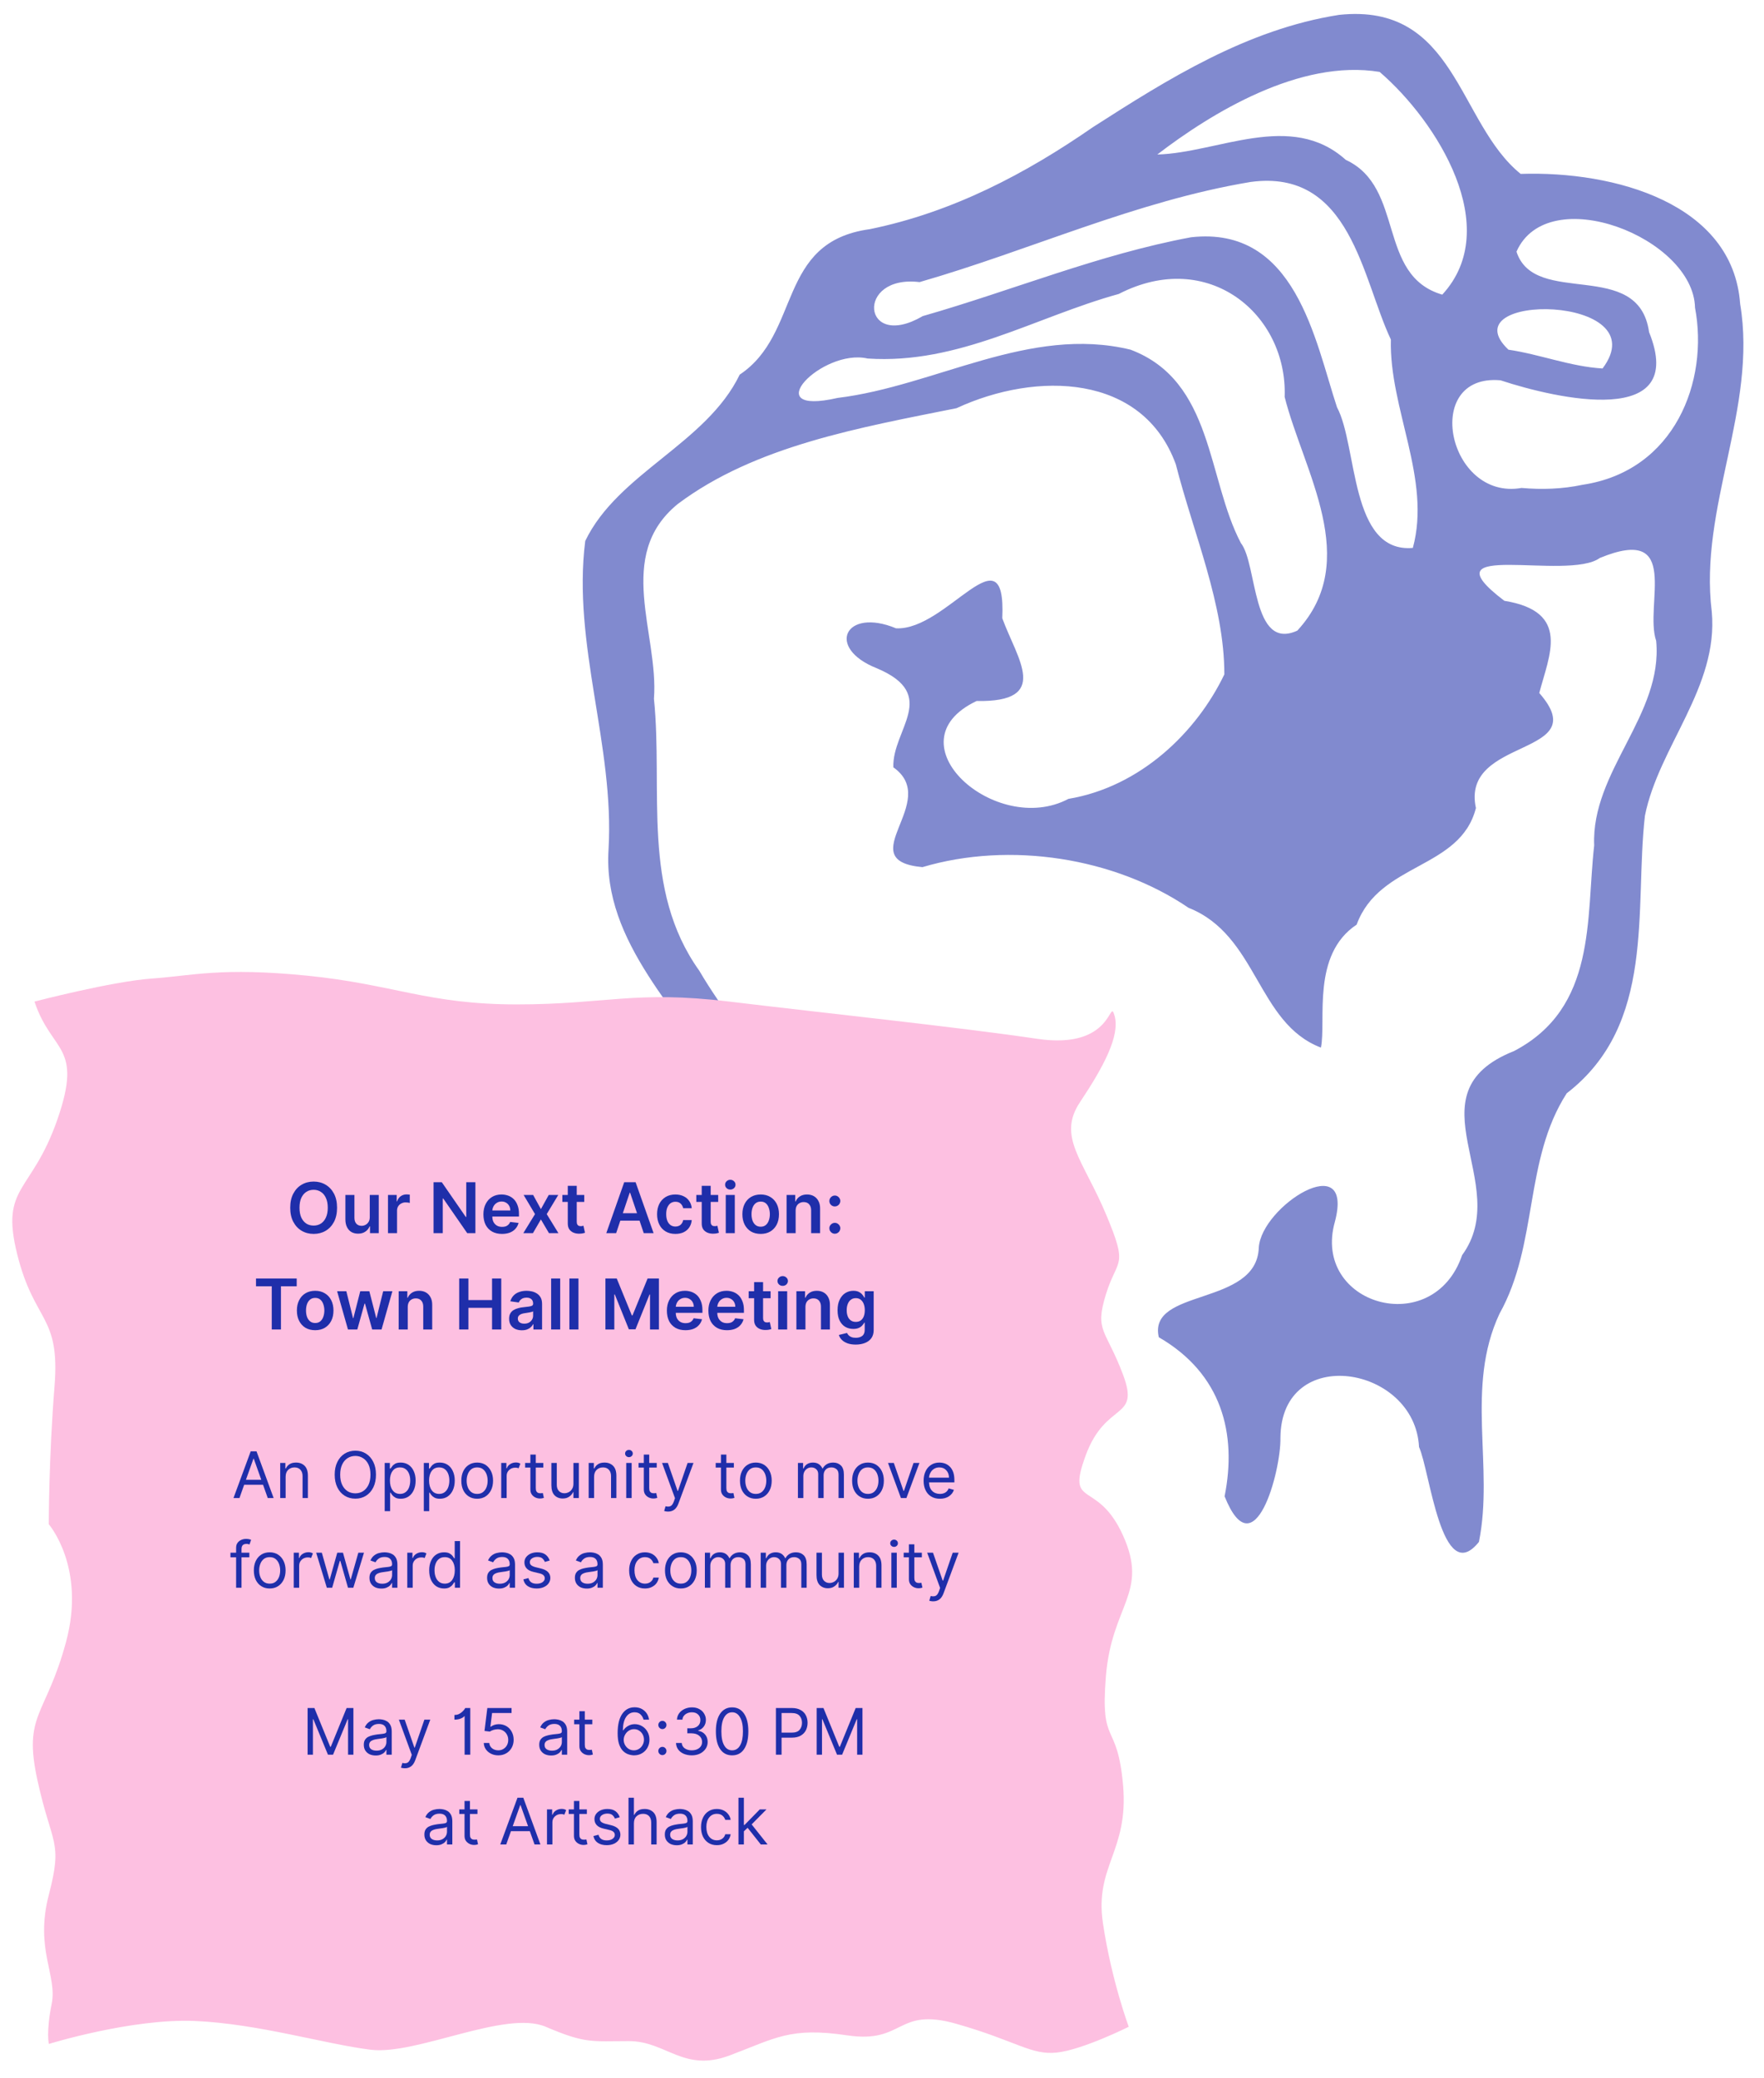 <svg xmlns="http://www.w3.org/2000/svg" xmlns:xlink="http://www.w3.org/1999/xlink" width="455" zoomAndPan="magnify" viewBox="0 0 341.25 402" height="536" preserveAspectRatio="xMidYMid meet" version="1.0"><defs><filter x="0%" y="0%" width="100%" height="100%" id="7c69229ce2"><feColorMatrix values="0 0 0 0 1 0 0 0 0 1 0 0 0 0 1 0 0 0 1 0" color-interpolation-filters="sRGB"/></filter><g/><mask id="f897928840"><g filter="url(#7c69229ce2)"><rect x="-34.125" width="409.5" fill="#000000" y="-40.2" height="482.4" fill-opacity="0.56"/></g></mask><clipPath id="9917b51267"><path d="M 0.074 1 L 226 1 L 226 320.484 L 0.074 320.484 Z M 0.074 1 " clip-rule="nonzero"/></clipPath><clipPath id="cb1c199483"><rect x="0" width="227" y="0" height="322"/></clipPath></defs><g mask="url(#f897928840)"><g transform="matrix(1, 0, 0, 1, 112, 1)"><g clip-path="url(#cb1c199483)"><g clip-path="url(#9917b51267)"><path fill="#1f2eaa" d="M 39.742 319.859 C 33.148 306.414 41.789 291.57 38.492 277.488 C 39.531 254.691 41.504 230.48 28.598 209.75 C 19.777 194.832 4.531 181.406 5.723 163.32 C 6.898 143.277 -1.312 123.625 1.215 103.656 C 7.535 90.508 24.641 84.832 31.098 71.473 C 43.082 63.488 38.18 45.812 56.25 43.336 C 72.344 40.055 86.504 32.551 99.418 23.605 C 113.879 14.328 129.23 4.66 147.059 1.875 C 169.715 -0.531 169.969 22.77 182.176 32.641 C 200.352 32.043 223.254 38.336 224.637 57.801 C 228.008 77.918 216.641 97.176 219.145 117.324 C 220.484 131.918 208.895 143.41 206.215 156.801 C 204.152 174.969 208.426 197.129 191.082 210.504 C 182.758 223.461 185.633 239.633 178.078 253.148 C 171.41 267.43 177.043 282.656 174.105 297.281 C 166.871 306.348 164.609 283.434 162.516 278.938 C 161.73 263.129 135.828 258.863 135.703 277.148 C 135.82 283.574 130.668 302.891 124.902 288.465 C 127.324 276.336 124.359 264.742 112.172 257.691 C 109.988 248.141 131.133 251.77 131.516 240.355 C 132.016 232.309 150.035 220.91 146.246 235.32 C 141.691 251.398 165.246 258.258 170.848 241.812 C 180.938 228.027 160.238 210.523 180.902 202.324 C 196.945 193.926 194.797 176.68 196.398 162.543 C 195.797 148.191 209.754 137.289 208.391 122.977 C 206.035 116.047 213.434 100.379 197.488 106.941 C 191.246 111.492 163.152 103.195 179.023 115.227 C 191.98 117.332 187.652 125.805 185.777 133.066 C 196.684 145.492 170.504 141.422 173.52 155.316 C 170.488 167.23 154.859 165.805 150.449 177.867 C 141.664 183.707 144.59 196.348 143.539 201.66 C 131.129 196.934 131.312 179.914 117.926 174.617 C 103.617 164.898 83.379 161.719 66.445 166.75 C 52.367 165.453 70.176 154.051 60.82 147.438 C 60.555 140.156 69.848 133.438 57.641 128.285 C 47.656 124.348 51.477 116.449 61.336 120.547 C 71.199 121.062 82.688 100.945 81.895 118.602 C 84.762 126.484 91.422 134.875 76.922 134.613 C 59.996 142.645 80.641 161 94.691 153.543 C 108.602 151.215 119.48 140.676 124.852 129.461 C 124.867 115.965 118.855 102.133 115.461 88.812 C 109.066 71.281 88.551 70.785 73.039 77.965 C 54.332 81.727 34.117 85.23 19.094 96.516 C 6.879 106.516 15.469 121.625 14.508 134.184 C 16.305 151.812 12.008 171.02 23.277 186.785 C 32.129 201.91 46.887 215.16 47.062 233.246 C 50.77 248.371 45.621 263.484 47.66 278.445 C 51.586 291.23 53.887 309 43.535 320.148 C 42.324 320.629 40.84 320.535 39.742 319.863 Z M 138.973 120.992 C 151.496 107.422 140.184 90.262 136.52 75.793 C 137.098 59.781 121.711 46.953 104.43 55.867 C 88.27 60.324 73.477 69.535 55.855 68.359 C 47.02 66.324 34.211 79.605 50.035 75.98 C 68.996 73.668 87.152 61.91 106.695 66.641 C 122.785 72.703 121.488 91.598 128.059 104.066 C 131.266 108.121 130.141 125.062 138.973 120.992 Z M 161.316 105 C 164.941 91.684 156.727 78.078 157.066 64.68 C 151.504 52.934 149.32 31.566 129.926 34.203 C 107.652 37.918 87.34 47.402 65.891 53.574 C 53.391 52.059 54.754 67.012 66.516 60.148 C 83.836 55.191 100.57 48.223 118.391 44.902 C 138.656 42.605 142.387 64.895 146.648 77.789 C 150.668 85.277 149.09 106.051 161.316 104.996 Z M 194.133 92.785 C 212.059 90.109 218.586 72.664 215.906 58.527 C 215.617 44.98 187.438 33.926 181.367 47.684 C 184.891 58.578 205 48.809 207.016 63.246 C 214.57 81.906 189.312 76.207 178.27 72.57 C 162.961 71.227 168.078 95.906 182.348 93.395 C 186.273 93.742 190.289 93.609 194.133 92.785 Z M 198.016 70.285 C 208.863 55.855 168.074 55.484 179.809 66.648 C 185.957 67.555 191.762 69.902 198.016 70.285 Z M 167.008 56 C 178.922 43.086 166.012 22.473 154.895 12.914 C 139.48 10.367 122.336 20.875 111.879 28.891 C 123.629 28.574 137.746 20.379 148.34 29.922 C 159.844 35.242 154.301 52.27 167.008 56 Z M 167.008 56 " fill-opacity="1" fill-rule="nonzero"/></g></g></g></g><path fill="#fdc0e1" d="M 6.672 193.758 C 10 203.758 16.125 202.094 11.113 216.535 C 6.105 230.977 0 229.293 3.328 242.637 C 6.652 255.984 11.664 254.301 10.547 268.195 C 9.434 282.086 9.434 294.867 9.434 294.867 C 9.434 294.867 16.672 303.184 12.777 317.625 C 8.883 332.066 4.441 331.516 7.223 344.297 C 10 357.074 12.211 355.957 9.453 366.523 C 6.691 377.09 11.113 382.082 10 387.637 C 8.883 393.195 9.453 395.406 9.453 395.406 C 9.453 395.406 25.555 390.418 37.785 390.965 C 50.016 391.512 62.773 395.406 71.68 396.523 C 80.562 397.637 97.781 388.754 105.57 392.082 C 113.34 395.406 114.453 394.859 121.676 394.859 C 128.895 394.859 132.223 400.965 141.125 397.637 C 150.008 394.312 152.789 392.082 163.902 393.742 C 175.016 395.406 173.355 388.188 185.016 391.512 C 196.68 394.84 199.457 397.617 204.469 397.07 C 209.477 396.523 218.359 392.082 218.359 392.082 C 218.359 392.082 215.035 383.195 213.371 372.082 C 211.707 360.969 218.359 358.188 217.266 345.41 C 216.148 332.633 212.82 338.191 213.938 324.297 C 215.051 310.402 222.273 308.191 217.266 297.078 C 212.273 285.961 206.148 292.086 210.043 281.52 C 213.938 270.953 220.59 274.848 217.266 265.965 C 213.938 257.078 211.707 257.629 213.938 250.406 C 216.168 243.188 218.379 245.418 213.938 234.852 C 209.496 224.305 204.484 219.859 208.945 213.188 C 213.391 206.516 216.715 200.41 215.621 196.516 C 214.523 192.621 215.621 203.188 200.629 200.957 C 185.641 198.727 159.422 195.969 141.086 193.758 C 122.754 191.547 117.195 194.305 99.977 194.305 C 82.754 194.305 76.082 190.41 59.43 188.746 C 42.777 187.086 37.199 188.746 29.43 189.297 C 21.664 189.844 6.672 193.758 6.672 193.758 Z M 6.672 193.758 " fill-opacity="1" fill-rule="nonzero"/><g fill="#1f2eaa" fill-opacity="1"><g transform="translate(55.424, 238.56)"><g><path d="M 9.781 -4.922 C 9.781 -3.859 9.582 -2.945 9.188 -2.188 C 8.789 -1.438 8.25 -0.859 7.562 -0.453 C 6.883 -0.055 6.113 0.141 5.25 0.141 C 4.383 0.141 3.609 -0.062 2.922 -0.469 C 2.242 -0.875 1.707 -1.453 1.312 -2.203 C 0.914 -2.961 0.719 -3.867 0.719 -4.922 C 0.719 -5.984 0.914 -6.891 1.312 -7.641 C 1.707 -8.398 2.242 -8.977 2.922 -9.375 C 3.609 -9.781 4.383 -9.984 5.25 -9.984 C 6.113 -9.984 6.883 -9.781 7.562 -9.375 C 8.25 -8.977 8.789 -8.398 9.188 -7.641 C 9.582 -6.891 9.781 -5.984 9.781 -4.922 Z M 7.984 -4.922 C 7.984 -5.672 7.863 -6.301 7.625 -6.812 C 7.395 -7.332 7.07 -7.723 6.656 -7.984 C 6.25 -8.254 5.781 -8.391 5.25 -8.391 C 4.707 -8.391 4.234 -8.254 3.828 -7.984 C 3.422 -7.723 3.098 -7.332 2.859 -6.812 C 2.629 -6.301 2.516 -5.672 2.516 -4.922 C 2.516 -4.18 2.629 -3.551 2.859 -3.031 C 3.098 -2.52 3.422 -2.129 3.828 -1.859 C 4.234 -1.598 4.707 -1.469 5.25 -1.469 C 5.781 -1.469 6.25 -1.598 6.656 -1.859 C 7.07 -2.129 7.395 -2.52 7.625 -3.031 C 7.863 -3.551 7.984 -4.18 7.984 -4.922 Z M 7.984 -4.922 "/></g></g></g><g fill="#1f2eaa" fill-opacity="1"><g transform="translate(65.923, 238.56)"><g><path d="M 5.609 -3.109 L 5.609 -7.391 L 7.344 -7.391 L 7.344 0 L 5.656 0 L 5.656 -1.312 L 5.578 -1.312 C 5.41 -0.895 5.133 -0.555 4.75 -0.297 C 4.375 -0.035 3.91 0.094 3.359 0.094 C 2.867 0.094 2.438 -0.008 2.062 -0.219 C 1.695 -0.438 1.41 -0.754 1.203 -1.172 C 0.992 -1.586 0.891 -2.094 0.891 -2.688 L 0.891 -7.391 L 2.641 -7.391 L 2.641 -2.953 C 2.641 -2.484 2.766 -2.109 3.016 -1.828 C 3.273 -1.555 3.613 -1.422 4.031 -1.422 C 4.289 -1.422 4.539 -1.484 4.781 -1.609 C 5.02 -1.734 5.219 -1.922 5.375 -2.172 C 5.531 -2.422 5.609 -2.734 5.609 -3.109 Z M 5.609 -3.109 "/></g></g></g><g fill="#1f2eaa" fill-opacity="1"><g transform="translate(74.165, 238.56)"><g><path d="M 0.891 0 L 0.891 -7.391 L 2.578 -7.391 L 2.578 -6.156 L 2.656 -6.156 C 2.789 -6.582 3.02 -6.91 3.344 -7.141 C 3.676 -7.379 4.055 -7.5 4.484 -7.5 C 4.578 -7.5 4.68 -7.492 4.797 -7.484 C 4.922 -7.473 5.023 -7.461 5.109 -7.453 L 5.109 -5.844 C 5.035 -5.875 4.914 -5.898 4.75 -5.922 C 4.594 -5.941 4.441 -5.953 4.297 -5.953 C 3.984 -5.953 3.695 -5.879 3.438 -5.734 C 3.188 -5.598 2.988 -5.41 2.844 -5.172 C 2.707 -4.93 2.641 -4.656 2.641 -4.344 L 2.641 0 Z M 0.891 0 "/></g></g></g><g fill="#1f2eaa" fill-opacity="1"><g transform="translate(79.54, 238.56)"><g/></g></g><g fill="#1f2eaa" fill-opacity="1"><g transform="translate(82.903, 238.56)"><g><path d="M 9.062 -9.859 L 9.062 0 L 7.484 0 L 2.844 -6.703 L 2.75 -6.703 L 2.75 0 L 0.969 0 L 0.969 -9.859 L 2.562 -9.859 L 7.203 -3.141 L 7.297 -3.141 L 7.297 -9.859 Z M 9.062 -9.859 "/></g></g></g><g fill="#1f2eaa" fill-opacity="1"><g transform="translate(92.94, 238.56)"><g><path d="M 4.172 0.141 C 3.43 0.141 2.789 -0.008 2.25 -0.312 C 1.707 -0.625 1.289 -1.062 1 -1.625 C 0.719 -2.195 0.578 -2.875 0.578 -3.656 C 0.578 -4.414 0.723 -5.082 1.016 -5.656 C 1.305 -6.227 1.711 -6.676 2.234 -7 C 2.754 -7.32 3.367 -7.484 4.078 -7.484 C 4.523 -7.484 4.953 -7.41 5.359 -7.266 C 5.766 -7.117 6.125 -6.895 6.438 -6.594 C 6.75 -6.289 6.992 -5.898 7.172 -5.422 C 7.359 -4.953 7.453 -4.395 7.453 -3.75 L 7.453 -3.219 L 1.391 -3.219 L 1.391 -4.391 L 5.781 -4.391 C 5.781 -4.723 5.707 -5.02 5.562 -5.281 C 5.426 -5.539 5.227 -5.742 4.969 -5.891 C 4.719 -6.047 4.426 -6.125 4.094 -6.125 C 3.738 -6.125 3.426 -6.035 3.156 -5.859 C 2.883 -5.691 2.676 -5.469 2.531 -5.188 C 2.383 -4.914 2.305 -4.613 2.297 -4.281 L 2.297 -3.266 C 2.297 -2.828 2.375 -2.457 2.531 -2.156 C 2.695 -1.852 2.922 -1.617 3.203 -1.453 C 3.484 -1.297 3.812 -1.219 4.188 -1.219 C 4.438 -1.219 4.664 -1.25 4.875 -1.312 C 5.082 -1.383 5.258 -1.492 5.406 -1.641 C 5.562 -1.785 5.676 -1.961 5.75 -2.172 L 7.375 -1.984 C 7.27 -1.555 7.07 -1.18 6.781 -0.859 C 6.5 -0.535 6.133 -0.285 5.688 -0.109 C 5.25 0.055 4.742 0.141 4.172 0.141 Z M 4.172 0.141 "/></g></g></g><g fill="#1f2eaa" fill-opacity="1"><g transform="translate(100.826, 238.56)"><g><path d="M 2.312 -7.391 L 3.812 -4.656 L 5.328 -7.391 L 7.172 -7.391 L 4.938 -3.688 L 7.203 0 L 5.375 0 L 3.812 -2.656 L 2.266 0 L 0.406 0 L 2.672 -3.688 L 0.469 -7.391 Z M 2.312 -7.391 "/></g></g></g><g fill="#1f2eaa" fill-opacity="1"><g transform="translate(108.448, 238.56)"><g><path d="M 4.578 -7.391 L 4.578 -6.047 L 0.344 -6.047 L 0.344 -7.391 Z M 1.391 -9.156 L 3.125 -9.156 L 3.125 -2.219 C 3.125 -1.988 3.16 -1.812 3.234 -1.688 C 3.305 -1.562 3.398 -1.473 3.516 -1.422 C 3.641 -1.379 3.773 -1.359 3.922 -1.359 C 4.023 -1.359 4.125 -1.367 4.219 -1.391 C 4.312 -1.41 4.379 -1.426 4.422 -1.438 L 4.719 -0.078 C 4.625 -0.047 4.488 -0.008 4.312 0.031 C 4.145 0.07 3.938 0.094 3.688 0.094 C 3.258 0.113 2.867 0.051 2.516 -0.094 C 2.16 -0.238 1.879 -0.461 1.672 -0.766 C 1.473 -1.078 1.379 -1.469 1.391 -1.938 Z M 1.391 -9.156 "/></g></g></g><g fill="#1f2eaa" fill-opacity="1"><g transform="translate(113.596, 238.56)"><g/></g></g><g fill="#1f2eaa" fill-opacity="1"><g transform="translate(116.959, 238.56)"><g><path d="M 2.234 0 L 0.328 0 L 3.797 -9.859 L 6 -9.859 L 9.484 0 L 7.578 0 L 4.938 -7.828 L 4.859 -7.828 Z M 2.297 -3.859 L 7.5 -3.859 L 7.5 -2.422 L 2.297 -2.422 Z M 2.297 -3.859 "/></g></g></g><g fill="#1f2eaa" fill-opacity="1"><g transform="translate(126.535, 238.56)"><g><path d="M 4.125 0.141 C 3.383 0.141 2.75 -0.02 2.219 -0.344 C 1.688 -0.664 1.281 -1.113 1 -1.688 C 0.719 -2.258 0.578 -2.922 0.578 -3.672 C 0.578 -4.422 0.719 -5.082 1 -5.656 C 1.289 -6.227 1.703 -6.676 2.234 -7 C 2.766 -7.32 3.391 -7.484 4.109 -7.484 C 4.703 -7.484 5.227 -7.375 5.688 -7.156 C 6.156 -6.938 6.523 -6.625 6.797 -6.219 C 7.078 -5.82 7.238 -5.359 7.281 -4.828 L 5.625 -4.828 C 5.551 -5.18 5.391 -5.477 5.141 -5.719 C 4.891 -5.957 4.551 -6.078 4.125 -6.078 C 3.77 -6.078 3.457 -5.984 3.188 -5.797 C 2.926 -5.609 2.719 -5.332 2.562 -4.969 C 2.414 -4.613 2.344 -4.188 2.344 -3.688 C 2.344 -3.188 2.414 -2.754 2.562 -2.391 C 2.707 -2.035 2.914 -1.758 3.188 -1.562 C 3.457 -1.375 3.77 -1.281 4.125 -1.281 C 4.383 -1.281 4.613 -1.328 4.812 -1.422 C 5.02 -1.516 5.191 -1.656 5.328 -1.844 C 5.473 -2.031 5.57 -2.258 5.625 -2.531 L 7.281 -2.531 C 7.238 -2 7.082 -1.531 6.812 -1.125 C 6.551 -0.727 6.191 -0.414 5.734 -0.188 C 5.273 0.031 4.738 0.141 4.125 0.141 Z M 4.125 0.141 "/></g></g></g><g fill="#1f2eaa" fill-opacity="1"><g transform="translate(134.358, 238.56)"><g><path d="M 4.578 -7.391 L 4.578 -6.047 L 0.344 -6.047 L 0.344 -7.391 Z M 1.391 -9.156 L 3.125 -9.156 L 3.125 -2.219 C 3.125 -1.988 3.16 -1.812 3.234 -1.688 C 3.305 -1.562 3.398 -1.473 3.516 -1.422 C 3.641 -1.379 3.773 -1.359 3.922 -1.359 C 4.023 -1.359 4.125 -1.367 4.219 -1.391 C 4.312 -1.41 4.379 -1.426 4.422 -1.438 L 4.719 -0.078 C 4.625 -0.047 4.488 -0.008 4.312 0.031 C 4.145 0.07 3.938 0.094 3.688 0.094 C 3.258 0.113 2.867 0.051 2.516 -0.094 C 2.16 -0.238 1.879 -0.461 1.672 -0.766 C 1.473 -1.078 1.379 -1.469 1.391 -1.938 Z M 1.391 -9.156 "/></g></g></g><g fill="#1f2eaa" fill-opacity="1"><g transform="translate(139.507, 238.56)"><g><path d="M 0.891 0 L 0.891 -7.391 L 2.641 -7.391 L 2.641 0 Z M 1.766 -8.438 C 1.492 -8.438 1.258 -8.523 1.062 -8.703 C 0.863 -8.891 0.766 -9.113 0.766 -9.375 C 0.766 -9.645 0.863 -9.867 1.062 -10.047 C 1.258 -10.234 1.492 -10.328 1.766 -10.328 C 2.047 -10.328 2.285 -10.234 2.484 -10.047 C 2.68 -9.867 2.781 -9.645 2.781 -9.375 C 2.781 -9.113 2.68 -8.891 2.484 -8.703 C 2.285 -8.523 2.047 -8.438 1.766 -8.438 Z M 1.766 -8.438 "/></g></g></g><g fill="#1f2eaa" fill-opacity="1"><g transform="translate(143.038, 238.56)"><g><path d="M 4.125 0.141 C 3.395 0.141 2.766 -0.016 2.234 -0.328 C 1.711 -0.648 1.305 -1.094 1.016 -1.656 C 0.723 -2.227 0.578 -2.898 0.578 -3.672 C 0.578 -4.43 0.723 -5.098 1.016 -5.672 C 1.305 -6.242 1.711 -6.688 2.234 -7 C 2.766 -7.32 3.395 -7.484 4.125 -7.484 C 4.844 -7.484 5.461 -7.32 5.984 -7 C 6.516 -6.688 6.926 -6.242 7.219 -5.672 C 7.508 -5.098 7.656 -4.43 7.656 -3.672 C 7.656 -2.898 7.508 -2.227 7.219 -1.656 C 6.926 -1.094 6.516 -0.648 5.984 -0.328 C 5.461 -0.016 4.844 0.141 4.125 0.141 Z M 4.125 -1.25 C 4.52 -1.25 4.848 -1.359 5.109 -1.578 C 5.367 -1.797 5.562 -2.086 5.688 -2.453 C 5.82 -2.816 5.891 -3.223 5.891 -3.672 C 5.891 -4.117 5.82 -4.523 5.688 -4.891 C 5.562 -5.266 5.367 -5.562 5.109 -5.781 C 4.848 -6 4.52 -6.109 4.125 -6.109 C 3.727 -6.109 3.395 -6 3.125 -5.781 C 2.863 -5.562 2.664 -5.266 2.531 -4.891 C 2.406 -4.523 2.344 -4.117 2.344 -3.672 C 2.344 -3.223 2.406 -2.816 2.531 -2.453 C 2.664 -2.086 2.863 -1.797 3.125 -1.578 C 3.395 -1.359 3.727 -1.25 4.125 -1.25 Z M 4.125 -1.25 "/></g></g></g><g fill="#1f2eaa" fill-opacity="1"><g transform="translate(151.276, 238.56)"><g><path d="M 2.641 -4.328 L 2.641 0 L 0.891 0 L 0.891 -7.391 L 2.562 -7.391 L 2.562 -6.141 L 2.641 -6.141 C 2.816 -6.547 3.086 -6.867 3.453 -7.109 C 3.828 -7.359 4.289 -7.484 4.844 -7.484 C 5.352 -7.484 5.797 -7.375 6.172 -7.156 C 6.555 -6.938 6.852 -6.617 7.062 -6.203 C 7.281 -5.797 7.383 -5.297 7.375 -4.703 L 7.375 0 L 5.641 0 L 5.641 -4.438 C 5.641 -4.926 5.508 -5.312 5.25 -5.594 C 5 -5.875 4.648 -6.016 4.203 -6.016 C 3.898 -6.016 3.629 -5.945 3.391 -5.812 C 3.148 -5.676 2.961 -5.484 2.828 -5.234 C 2.703 -4.984 2.641 -4.68 2.641 -4.328 Z M 2.641 -4.328 "/></g></g></g><g fill="#1f2eaa" fill-opacity="1"><g transform="translate(159.537, 238.56)"><g><path d="M 1.969 0.109 C 1.676 0.109 1.426 0.004 1.219 -0.203 C 1.008 -0.41 0.906 -0.66 0.906 -0.953 C 0.906 -1.242 1.008 -1.488 1.219 -1.688 C 1.426 -1.895 1.676 -2 1.969 -2 C 2.25 -2 2.492 -1.895 2.703 -1.688 C 2.91 -1.488 3.02 -1.242 3.031 -0.953 C 3.02 -0.754 2.969 -0.57 2.875 -0.406 C 2.781 -0.25 2.648 -0.125 2.484 -0.031 C 2.328 0.062 2.156 0.109 1.969 0.109 Z M 1.969 -5.172 C 1.676 -5.172 1.426 -5.27 1.219 -5.469 C 1.008 -5.676 0.906 -5.926 0.906 -6.219 C 0.906 -6.508 1.008 -6.758 1.219 -6.969 C 1.426 -7.176 1.676 -7.281 1.969 -7.281 C 2.25 -7.281 2.492 -7.176 2.703 -6.969 C 2.91 -6.758 3.02 -6.508 3.031 -6.219 C 3.02 -6.031 2.969 -5.852 2.875 -5.688 C 2.781 -5.531 2.648 -5.406 2.484 -5.312 C 2.328 -5.219 2.156 -5.172 1.969 -5.172 Z M 1.969 -5.172 "/></g></g></g><g fill="#1f2eaa" fill-opacity="1"><g transform="translate(163.475, 238.56)"><g/></g></g><g fill="#1f2eaa" fill-opacity="1"><g transform="translate(48.993, 257.19)"><g><path d="M 0.531 -8.359 L 0.531 -9.859 L 8.406 -9.859 L 8.406 -8.359 L 5.359 -8.359 L 5.359 0 L 3.578 0 L 3.578 -8.359 Z M 0.531 -8.359 "/></g></g></g><g fill="#1f2eaa" fill-opacity="1"><g transform="translate(56.855, 257.19)"><g><path d="M 4.125 0.141 C 3.395 0.141 2.766 -0.016 2.234 -0.328 C 1.711 -0.648 1.305 -1.094 1.016 -1.656 C 0.723 -2.227 0.578 -2.898 0.578 -3.672 C 0.578 -4.43 0.723 -5.098 1.016 -5.672 C 1.305 -6.242 1.711 -6.688 2.234 -7 C 2.766 -7.32 3.395 -7.484 4.125 -7.484 C 4.844 -7.484 5.461 -7.32 5.984 -7 C 6.516 -6.688 6.926 -6.242 7.219 -5.672 C 7.508 -5.098 7.656 -4.43 7.656 -3.672 C 7.656 -2.898 7.508 -2.227 7.219 -1.656 C 6.926 -1.094 6.516 -0.648 5.984 -0.328 C 5.461 -0.016 4.844 0.141 4.125 0.141 Z M 4.125 -1.25 C 4.52 -1.25 4.848 -1.359 5.109 -1.578 C 5.367 -1.797 5.562 -2.086 5.688 -2.453 C 5.82 -2.816 5.891 -3.223 5.891 -3.672 C 5.891 -4.117 5.82 -4.523 5.688 -4.891 C 5.562 -5.266 5.367 -5.562 5.109 -5.781 C 4.848 -6 4.52 -6.109 4.125 -6.109 C 3.727 -6.109 3.395 -6 3.125 -5.781 C 2.863 -5.562 2.664 -5.266 2.531 -4.891 C 2.406 -4.523 2.344 -4.117 2.344 -3.672 C 2.344 -3.223 2.406 -2.816 2.531 -2.453 C 2.664 -2.086 2.863 -1.797 3.125 -1.578 C 3.395 -1.359 3.727 -1.25 4.125 -1.25 Z M 4.125 -1.25 "/></g></g></g><g fill="#1f2eaa" fill-opacity="1"><g transform="translate(64.891, 257.19)"><g><path d="M 2.422 0 L 0.328 -7.391 L 2.109 -7.391 L 3.406 -2.188 L 3.469 -2.188 L 4.797 -7.391 L 6.562 -7.391 L 7.891 -2.219 L 7.953 -2.219 L 9.234 -7.391 L 11.016 -7.391 L 8.922 0 L 7.109 0 L 5.719 -5 L 5.625 -5 L 4.234 0 Z M 2.422 0 "/></g></g></g><g fill="#1f2eaa" fill-opacity="1"><g transform="translate(76.237, 257.19)"><g><path d="M 2.641 -4.328 L 2.641 0 L 0.891 0 L 0.891 -7.391 L 2.562 -7.391 L 2.562 -6.141 L 2.641 -6.141 C 2.816 -6.547 3.086 -6.867 3.453 -7.109 C 3.828 -7.359 4.289 -7.484 4.844 -7.484 C 5.352 -7.484 5.797 -7.375 6.172 -7.156 C 6.555 -6.938 6.852 -6.617 7.062 -6.203 C 7.281 -5.797 7.383 -5.297 7.375 -4.703 L 7.375 0 L 5.641 0 L 5.641 -4.438 C 5.641 -4.926 5.508 -5.312 5.25 -5.594 C 5 -5.875 4.648 -6.016 4.203 -6.016 C 3.898 -6.016 3.629 -5.945 3.391 -5.812 C 3.148 -5.676 2.961 -5.484 2.828 -5.234 C 2.703 -4.984 2.641 -4.68 2.641 -4.328 Z M 2.641 -4.328 "/></g></g></g><g fill="#1f2eaa" fill-opacity="1"><g transform="translate(84.498, 257.19)"><g/></g></g><g fill="#1f2eaa" fill-opacity="1"><g transform="translate(87.861, 257.19)"><g><path d="M 0.969 0 L 0.969 -9.859 L 2.75 -9.859 L 2.75 -5.688 L 7.328 -5.688 L 7.328 -9.859 L 9.109 -9.859 L 9.109 0 L 7.328 0 L 7.328 -4.188 L 2.75 -4.188 L 2.75 0 Z M 0.969 0 "/></g></g></g><g fill="#1f2eaa" fill-opacity="1"><g transform="translate(97.942, 257.19)"><g><path d="M 3.016 0.156 C 2.547 0.156 2.125 0.07 1.75 -0.094 C 1.383 -0.27 1.094 -0.52 0.875 -0.844 C 0.656 -1.176 0.547 -1.586 0.547 -2.078 C 0.547 -2.492 0.625 -2.836 0.781 -3.109 C 0.938 -3.379 1.145 -3.594 1.406 -3.75 C 1.676 -3.914 1.977 -4.039 2.312 -4.125 C 2.645 -4.219 2.992 -4.281 3.359 -4.312 C 3.785 -4.363 4.133 -4.406 4.406 -4.438 C 4.676 -4.477 4.875 -4.535 5 -4.609 C 5.125 -4.691 5.188 -4.816 5.188 -4.984 L 5.188 -5.016 C 5.188 -5.379 5.078 -5.66 4.859 -5.859 C 4.641 -6.055 4.332 -6.156 3.938 -6.156 C 3.508 -6.156 3.172 -6.062 2.922 -5.875 C 2.672 -5.688 2.504 -5.469 2.422 -5.219 L 0.781 -5.453 C 0.914 -5.898 1.129 -6.273 1.422 -6.578 C 1.711 -6.879 2.07 -7.102 2.5 -7.25 C 2.926 -7.406 3.398 -7.484 3.922 -7.484 C 4.273 -7.484 4.629 -7.441 4.984 -7.359 C 5.336 -7.273 5.66 -7.133 5.953 -6.938 C 6.242 -6.75 6.477 -6.492 6.656 -6.172 C 6.832 -5.848 6.922 -5.438 6.922 -4.938 L 6.922 0 L 5.25 0 L 5.25 -1.016 L 5.188 -1.016 C 5.082 -0.805 4.93 -0.613 4.734 -0.438 C 4.547 -0.258 4.305 -0.113 4.016 0 C 3.734 0.102 3.398 0.156 3.016 0.156 Z M 3.469 -1.125 C 3.82 -1.125 4.125 -1.191 4.375 -1.328 C 4.633 -1.473 4.832 -1.66 4.969 -1.891 C 5.113 -2.117 5.188 -2.375 5.188 -2.656 L 5.188 -3.516 C 5.133 -3.473 5.039 -3.43 4.906 -3.391 C 4.781 -3.359 4.633 -3.328 4.469 -3.297 C 4.312 -3.266 4.156 -3.238 4 -3.219 C 3.844 -3.195 3.707 -3.176 3.594 -3.156 C 3.332 -3.125 3.098 -3.066 2.891 -2.984 C 2.68 -2.898 2.52 -2.785 2.406 -2.641 C 2.289 -2.504 2.234 -2.328 2.234 -2.109 C 2.234 -1.785 2.348 -1.539 2.578 -1.375 C 2.805 -1.207 3.102 -1.125 3.469 -1.125 Z M 3.469 -1.125 "/></g></g></g><g fill="#1f2eaa" fill-opacity="1"><g transform="translate(105.727, 257.19)"><g><path d="M 2.641 -9.859 L 2.641 0 L 0.891 0 L 0.891 -9.859 Z M 2.641 -9.859 "/></g></g></g><g fill="#1f2eaa" fill-opacity="1"><g transform="translate(109.259, 257.19)"><g><path d="M 2.641 -9.859 L 2.641 0 L 0.891 0 L 0.891 -9.859 Z M 2.641 -9.859 "/></g></g></g><g fill="#1f2eaa" fill-opacity="1"><g transform="translate(112.79, 257.19)"><g/></g></g><g fill="#1f2eaa" fill-opacity="1"><g transform="translate(116.154, 257.19)"><g><path d="M 0.969 -9.859 L 3.156 -9.859 L 6.078 -2.719 L 6.203 -2.719 L 9.125 -9.859 L 11.312 -9.859 L 11.312 0 L 9.594 0 L 9.594 -6.766 L 9.5 -6.766 L 6.781 -0.031 L 5.5 -0.031 L 2.781 -6.781 L 2.688 -6.781 L 2.688 0 L 0.969 0 Z M 0.969 -9.859 "/></g></g></g><g fill="#1f2eaa" fill-opacity="1"><g transform="translate(128.433, 257.19)"><g><path d="M 4.172 0.141 C 3.43 0.141 2.789 -0.008 2.25 -0.312 C 1.707 -0.625 1.289 -1.062 1 -1.625 C 0.719 -2.195 0.578 -2.875 0.578 -3.656 C 0.578 -4.414 0.723 -5.082 1.016 -5.656 C 1.305 -6.227 1.711 -6.676 2.234 -7 C 2.754 -7.32 3.367 -7.484 4.078 -7.484 C 4.523 -7.484 4.953 -7.41 5.359 -7.266 C 5.766 -7.117 6.125 -6.895 6.438 -6.594 C 6.75 -6.289 6.992 -5.898 7.172 -5.422 C 7.359 -4.953 7.453 -4.395 7.453 -3.75 L 7.453 -3.219 L 1.391 -3.219 L 1.391 -4.391 L 5.781 -4.391 C 5.781 -4.723 5.707 -5.02 5.562 -5.281 C 5.426 -5.539 5.227 -5.742 4.969 -5.891 C 4.719 -6.047 4.426 -6.125 4.094 -6.125 C 3.738 -6.125 3.426 -6.035 3.156 -5.859 C 2.883 -5.691 2.676 -5.469 2.531 -5.188 C 2.383 -4.914 2.305 -4.613 2.297 -4.281 L 2.297 -3.266 C 2.297 -2.828 2.375 -2.457 2.531 -2.156 C 2.695 -1.852 2.922 -1.617 3.203 -1.453 C 3.484 -1.297 3.812 -1.219 4.188 -1.219 C 4.438 -1.219 4.664 -1.25 4.875 -1.312 C 5.082 -1.383 5.258 -1.492 5.406 -1.641 C 5.562 -1.785 5.676 -1.961 5.75 -2.172 L 7.375 -1.984 C 7.27 -1.555 7.07 -1.18 6.781 -0.859 C 6.5 -0.535 6.133 -0.285 5.688 -0.109 C 5.25 0.055 4.742 0.141 4.172 0.141 Z M 4.172 0.141 "/></g></g></g><g fill="#1f2eaa" fill-opacity="1"><g transform="translate(136.463, 257.19)"><g><path d="M 4.172 0.141 C 3.43 0.141 2.789 -0.008 2.25 -0.312 C 1.707 -0.625 1.289 -1.062 1 -1.625 C 0.719 -2.195 0.578 -2.875 0.578 -3.656 C 0.578 -4.414 0.723 -5.082 1.016 -5.656 C 1.305 -6.227 1.711 -6.676 2.234 -7 C 2.754 -7.32 3.367 -7.484 4.078 -7.484 C 4.523 -7.484 4.953 -7.41 5.359 -7.266 C 5.766 -7.117 6.125 -6.895 6.438 -6.594 C 6.75 -6.289 6.992 -5.898 7.172 -5.422 C 7.359 -4.953 7.453 -4.395 7.453 -3.75 L 7.453 -3.219 L 1.391 -3.219 L 1.391 -4.391 L 5.781 -4.391 C 5.781 -4.723 5.707 -5.02 5.562 -5.281 C 5.426 -5.539 5.227 -5.742 4.969 -5.891 C 4.719 -6.047 4.426 -6.125 4.094 -6.125 C 3.738 -6.125 3.426 -6.035 3.156 -5.859 C 2.883 -5.691 2.676 -5.469 2.531 -5.188 C 2.383 -4.914 2.305 -4.613 2.297 -4.281 L 2.297 -3.266 C 2.297 -2.828 2.375 -2.457 2.531 -2.156 C 2.695 -1.852 2.922 -1.617 3.203 -1.453 C 3.484 -1.297 3.812 -1.219 4.188 -1.219 C 4.438 -1.219 4.664 -1.25 4.875 -1.312 C 5.082 -1.383 5.258 -1.492 5.406 -1.641 C 5.562 -1.785 5.676 -1.961 5.75 -2.172 L 7.375 -1.984 C 7.27 -1.555 7.07 -1.18 6.781 -0.859 C 6.5 -0.535 6.133 -0.285 5.688 -0.109 C 5.25 0.055 4.742 0.141 4.172 0.141 Z M 4.172 0.141 "/></g></g></g><g fill="#1f2eaa" fill-opacity="1"><g transform="translate(144.494, 257.19)"><g><path d="M 4.578 -7.391 L 4.578 -6.047 L 0.344 -6.047 L 0.344 -7.391 Z M 1.391 -9.156 L 3.125 -9.156 L 3.125 -2.219 C 3.125 -1.988 3.16 -1.812 3.234 -1.688 C 3.305 -1.562 3.398 -1.473 3.516 -1.422 C 3.641 -1.379 3.773 -1.359 3.922 -1.359 C 4.023 -1.359 4.125 -1.367 4.219 -1.391 C 4.312 -1.41 4.379 -1.426 4.422 -1.438 L 4.719 -0.078 C 4.625 -0.047 4.488 -0.008 4.312 0.031 C 4.145 0.07 3.938 0.094 3.688 0.094 C 3.258 0.113 2.867 0.051 2.516 -0.094 C 2.16 -0.238 1.879 -0.461 1.672 -0.766 C 1.473 -1.078 1.379 -1.469 1.391 -1.938 Z M 1.391 -9.156 "/></g></g></g><g fill="#1f2eaa" fill-opacity="1"><g transform="translate(149.642, 257.19)"><g><path d="M 0.891 0 L 0.891 -7.391 L 2.641 -7.391 L 2.641 0 Z M 1.766 -8.438 C 1.492 -8.438 1.258 -8.523 1.062 -8.703 C 0.863 -8.891 0.766 -9.113 0.766 -9.375 C 0.766 -9.645 0.863 -9.867 1.062 -10.047 C 1.258 -10.234 1.492 -10.328 1.766 -10.328 C 2.047 -10.328 2.285 -10.234 2.484 -10.047 C 2.68 -9.867 2.781 -9.645 2.781 -9.375 C 2.781 -9.113 2.68 -8.891 2.484 -8.703 C 2.285 -8.523 2.047 -8.438 1.766 -8.438 Z M 1.766 -8.438 "/></g></g></g><g fill="#1f2eaa" fill-opacity="1"><g transform="translate(153.174, 257.19)"><g><path d="M 2.641 -4.328 L 2.641 0 L 0.891 0 L 0.891 -7.391 L 2.562 -7.391 L 2.562 -6.141 L 2.641 -6.141 C 2.816 -6.547 3.086 -6.867 3.453 -7.109 C 3.828 -7.359 4.289 -7.484 4.844 -7.484 C 5.352 -7.484 5.797 -7.375 6.172 -7.156 C 6.555 -6.938 6.852 -6.617 7.062 -6.203 C 7.281 -5.797 7.383 -5.297 7.375 -4.703 L 7.375 0 L 5.641 0 L 5.641 -4.438 C 5.641 -4.926 5.508 -5.312 5.25 -5.594 C 5 -5.875 4.648 -6.016 4.203 -6.016 C 3.898 -6.016 3.629 -5.945 3.391 -5.812 C 3.148 -5.676 2.961 -5.484 2.828 -5.234 C 2.703 -4.984 2.641 -4.68 2.641 -4.328 Z M 2.641 -4.328 "/></g></g></g><g fill="#1f2eaa" fill-opacity="1"><g transform="translate(161.436, 257.19)"><g><path d="M 4.109 2.922 C 3.484 2.922 2.945 2.836 2.5 2.672 C 2.051 2.504 1.688 2.281 1.406 2 C 1.133 1.719 0.945 1.406 0.844 1.062 L 2.422 0.672 C 2.484 0.816 2.582 0.961 2.719 1.109 C 2.852 1.254 3.035 1.375 3.266 1.469 C 3.492 1.562 3.785 1.609 4.141 1.609 C 4.629 1.609 5.035 1.488 5.359 1.25 C 5.68 1.008 5.844 0.617 5.844 0.078 L 5.844 -1.328 L 5.766 -1.328 C 5.672 -1.148 5.535 -0.961 5.359 -0.766 C 5.191 -0.578 4.969 -0.422 4.688 -0.297 C 4.406 -0.172 4.055 -0.109 3.641 -0.109 C 3.066 -0.109 2.551 -0.238 2.094 -0.5 C 1.633 -0.77 1.27 -1.172 1 -1.703 C 0.727 -2.242 0.594 -2.914 0.594 -3.719 C 0.594 -4.531 0.727 -5.211 1 -5.766 C 1.27 -6.328 1.633 -6.754 2.094 -7.047 C 2.562 -7.336 3.078 -7.484 3.641 -7.484 C 4.078 -7.484 4.438 -7.41 4.719 -7.266 C 5 -7.117 5.223 -6.941 5.391 -6.734 C 5.555 -6.535 5.68 -6.348 5.766 -6.172 L 5.859 -6.172 L 5.859 -7.391 L 7.578 -7.391 L 7.578 0.125 C 7.578 0.75 7.426 1.27 7.125 1.688 C 6.82 2.102 6.41 2.41 5.891 2.609 C 5.367 2.816 4.773 2.922 4.109 2.922 Z M 4.125 -1.469 C 4.488 -1.469 4.801 -1.555 5.062 -1.734 C 5.32 -1.922 5.52 -2.18 5.656 -2.516 C 5.789 -2.848 5.859 -3.254 5.859 -3.734 C 5.859 -4.191 5.789 -4.594 5.656 -4.938 C 5.52 -5.289 5.32 -5.566 5.062 -5.766 C 4.812 -5.961 4.5 -6.062 4.125 -6.062 C 3.738 -6.062 3.414 -5.957 3.156 -5.75 C 2.895 -5.551 2.695 -5.273 2.562 -4.922 C 2.426 -4.566 2.359 -4.172 2.359 -3.734 C 2.359 -3.273 2.426 -2.875 2.562 -2.531 C 2.695 -2.195 2.895 -1.938 3.156 -1.75 C 3.414 -1.562 3.738 -1.469 4.125 -1.469 Z M 4.125 -1.469 "/></g></g></g><g fill="#1f2eaa" fill-opacity="1"><g transform="translate(169.912, 257.19)"><g/></g></g><g fill="#1f2eaa" fill-opacity="1"><g transform="translate(58.413, 339.449)"><g><path d="M 1.094 -9.031 L 2.406 -9.031 L 5.469 -1.531 L 5.578 -1.531 L 8.641 -9.031 L 9.953 -9.031 L 9.953 0 L 8.922 0 L 8.922 -6.859 L 8.844 -6.859 L 6.016 0 L 5.031 0 L 2.203 -6.859 L 2.125 -6.859 L 2.125 0 L 1.094 0 Z M 1.094 -9.031 "/></g></g></g><g fill="#1f2eaa" fill-opacity="1"><g transform="translate(69.737, 339.449)"><g><path d="M 2.953 0.156 C 2.516 0.156 2.117 0.078 1.766 -0.078 C 1.422 -0.242 1.145 -0.484 0.938 -0.797 C 0.738 -1.109 0.641 -1.484 0.641 -1.922 C 0.641 -2.305 0.711 -2.617 0.859 -2.859 C 1.016 -3.109 1.219 -3.301 1.469 -3.438 C 1.727 -3.57 2.016 -3.676 2.328 -3.75 C 2.641 -3.82 2.953 -3.879 3.266 -3.922 C 3.672 -3.973 4.004 -4.008 4.266 -4.031 C 4.523 -4.062 4.711 -4.109 4.828 -4.172 C 4.953 -4.242 5.016 -4.363 5.016 -4.531 L 5.016 -4.562 C 5.016 -5 4.895 -5.336 4.656 -5.578 C 4.414 -5.828 4.055 -5.953 3.578 -5.953 C 3.086 -5.953 2.695 -5.844 2.406 -5.625 C 2.125 -5.406 1.926 -5.172 1.812 -4.922 L 0.828 -5.281 C 1.004 -5.688 1.238 -6.004 1.531 -6.234 C 1.832 -6.473 2.156 -6.633 2.5 -6.719 C 2.852 -6.812 3.203 -6.859 3.547 -6.859 C 3.766 -6.859 4.016 -6.832 4.297 -6.781 C 4.578 -6.727 4.848 -6.625 5.109 -6.469 C 5.379 -6.312 5.602 -6.07 5.781 -5.75 C 5.957 -5.426 6.047 -5 6.047 -4.469 L 6.047 0 L 5.016 0 L 5.016 -0.922 L 4.953 -0.922 C 4.891 -0.773 4.773 -0.613 4.609 -0.438 C 4.441 -0.27 4.219 -0.129 3.938 -0.016 C 3.664 0.098 3.336 0.156 2.953 0.156 Z M 3.109 -0.781 C 3.516 -0.781 3.859 -0.859 4.141 -1.016 C 4.43 -1.18 4.648 -1.391 4.797 -1.641 C 4.941 -1.898 5.016 -2.172 5.016 -2.453 L 5.016 -3.406 C 4.961 -3.352 4.863 -3.305 4.719 -3.266 C 4.57 -3.223 4.398 -3.188 4.203 -3.156 C 4.016 -3.125 3.828 -3.098 3.641 -3.078 C 3.461 -3.055 3.32 -3.035 3.219 -3.016 C 2.945 -2.984 2.691 -2.926 2.453 -2.844 C 2.223 -2.77 2.035 -2.656 1.891 -2.5 C 1.742 -2.344 1.672 -2.133 1.672 -1.875 C 1.672 -1.508 1.805 -1.234 2.078 -1.047 C 2.348 -0.867 2.691 -0.781 3.109 -0.781 Z M 3.109 -0.781 "/></g></g></g><g fill="#1f2eaa" fill-opacity="1"><g transform="translate(76.74, 339.449)"><g><path d="M 1.594 2.625 C 1.414 2.625 1.254 2.609 1.109 2.578 C 0.973 2.555 0.879 2.531 0.828 2.5 L 1.094 1.594 C 1.469 1.688 1.781 1.68 2.031 1.578 C 2.289 1.473 2.516 1.172 2.703 0.672 L 2.922 0.031 L 0.422 -6.781 L 1.547 -6.781 L 3.422 -1.375 L 3.5 -1.375 L 5.359 -6.781 L 6.5 -6.781 L 3.578 1.094 C 3.203 2.113 2.539 2.625 1.594 2.625 Z M 1.594 2.625 "/></g></g></g><g fill="#1f2eaa" fill-opacity="1"><g transform="translate(83.654, 339.449)"><g/></g></g><g fill="#1f2eaa" fill-opacity="1"><g transform="translate(87.147, 339.449)"><g><path d="M 3.828 -9.031 L 3.828 0 L 2.734 0 L 2.734 -7.453 L 2.672 -7.453 C 2.629 -7.367 2.52 -7.273 2.344 -7.172 C 2.176 -7.066 1.957 -6.973 1.688 -6.891 C 1.414 -6.816 1.109 -6.781 0.766 -6.781 L 0.766 -7.688 C 1.109 -7.688 1.406 -7.75 1.656 -7.875 C 1.914 -8.008 2.129 -8.16 2.297 -8.328 C 2.473 -8.492 2.609 -8.645 2.703 -8.781 C 2.797 -8.926 2.848 -9.008 2.859 -9.031 Z M 3.828 -9.031 "/></g></g></g><g fill="#1f2eaa" fill-opacity="1"><g transform="translate(92.633, 339.449)"><g><path d="M 3.766 0.125 C 3.242 0.125 2.773 0.02 2.359 -0.188 C 1.941 -0.395 1.609 -0.676 1.359 -1.031 C 1.109 -1.395 0.973 -1.805 0.953 -2.266 L 2.016 -2.266 C 2.055 -1.848 2.238 -1.504 2.562 -1.234 C 2.895 -0.973 3.297 -0.844 3.766 -0.844 C 4.129 -0.844 4.457 -0.93 4.75 -1.109 C 5.039 -1.285 5.27 -1.523 5.438 -1.828 C 5.602 -2.129 5.688 -2.473 5.688 -2.859 C 5.688 -3.254 5.598 -3.602 5.422 -3.906 C 5.254 -4.219 5.02 -4.461 4.719 -4.641 C 4.414 -4.828 4.07 -4.922 3.688 -4.922 C 3.406 -4.922 3.117 -4.879 2.828 -4.797 C 2.547 -4.711 2.312 -4.602 2.125 -4.469 L 1.094 -4.594 L 1.641 -9.031 L 6.328 -9.031 L 6.328 -8.062 L 2.562 -8.062 L 2.234 -5.406 L 2.297 -5.406 C 2.484 -5.551 2.711 -5.672 2.984 -5.766 C 3.266 -5.859 3.555 -5.906 3.859 -5.906 C 4.41 -5.906 4.906 -5.773 5.344 -5.516 C 5.781 -5.254 6.117 -4.895 6.359 -4.438 C 6.609 -3.977 6.734 -3.457 6.734 -2.875 C 6.734 -2.301 6.602 -1.785 6.344 -1.328 C 6.094 -0.879 5.742 -0.523 5.297 -0.266 C 4.848 -0.004 4.336 0.125 3.766 0.125 Z M 3.766 0.125 "/></g></g></g><g fill="#1f2eaa" fill-opacity="1"><g transform="translate(100.182, 339.449)"><g/></g></g><g fill="#1f2eaa" fill-opacity="1"><g transform="translate(103.675, 339.449)"><g><path d="M 2.953 0.156 C 2.516 0.156 2.117 0.078 1.766 -0.078 C 1.422 -0.242 1.145 -0.484 0.938 -0.797 C 0.738 -1.109 0.641 -1.484 0.641 -1.922 C 0.641 -2.305 0.711 -2.617 0.859 -2.859 C 1.016 -3.109 1.219 -3.301 1.469 -3.438 C 1.727 -3.57 2.016 -3.676 2.328 -3.75 C 2.641 -3.82 2.953 -3.879 3.266 -3.922 C 3.672 -3.973 4.004 -4.008 4.266 -4.031 C 4.523 -4.062 4.711 -4.109 4.828 -4.172 C 4.953 -4.242 5.016 -4.363 5.016 -4.531 L 5.016 -4.562 C 5.016 -5 4.895 -5.336 4.656 -5.578 C 4.414 -5.828 4.055 -5.953 3.578 -5.953 C 3.086 -5.953 2.695 -5.844 2.406 -5.625 C 2.125 -5.406 1.926 -5.172 1.812 -4.922 L 0.828 -5.281 C 1.004 -5.688 1.238 -6.004 1.531 -6.234 C 1.832 -6.473 2.156 -6.633 2.5 -6.719 C 2.852 -6.812 3.203 -6.859 3.547 -6.859 C 3.766 -6.859 4.016 -6.832 4.297 -6.781 C 4.578 -6.727 4.848 -6.625 5.109 -6.469 C 5.379 -6.312 5.602 -6.07 5.781 -5.75 C 5.957 -5.426 6.047 -5 6.047 -4.469 L 6.047 0 L 5.016 0 L 5.016 -0.922 L 4.953 -0.922 C 4.891 -0.773 4.773 -0.613 4.609 -0.438 C 4.441 -0.27 4.219 -0.129 3.938 -0.016 C 3.664 0.098 3.336 0.156 2.953 0.156 Z M 3.109 -0.781 C 3.516 -0.781 3.859 -0.859 4.141 -1.016 C 4.43 -1.18 4.648 -1.391 4.797 -1.641 C 4.941 -1.898 5.016 -2.172 5.016 -2.453 L 5.016 -3.406 C 4.961 -3.352 4.863 -3.305 4.719 -3.266 C 4.57 -3.223 4.398 -3.188 4.203 -3.156 C 4.016 -3.125 3.828 -3.098 3.641 -3.078 C 3.461 -3.055 3.32 -3.035 3.219 -3.016 C 2.945 -2.984 2.691 -2.926 2.453 -2.844 C 2.223 -2.77 2.035 -2.656 1.891 -2.5 C 1.742 -2.344 1.672 -2.133 1.672 -1.875 C 1.672 -1.508 1.805 -1.234 2.078 -1.047 C 2.348 -0.867 2.691 -0.781 3.109 -0.781 Z M 3.109 -0.781 "/></g></g></g><g fill="#1f2eaa" fill-opacity="1"><g transform="translate(110.678, 339.449)"><g><path d="M 3.906 -6.781 L 3.906 -5.891 L 2.453 -5.891 L 2.453 -1.938 C 2.453 -1.645 2.492 -1.426 2.578 -1.281 C 2.672 -1.133 2.785 -1.035 2.922 -0.984 C 3.055 -0.941 3.203 -0.922 3.359 -0.922 C 3.473 -0.922 3.566 -0.926 3.641 -0.938 C 3.711 -0.945 3.77 -0.957 3.812 -0.969 L 4.016 -0.031 C 3.953 -0.008 3.852 0.016 3.719 0.047 C 3.594 0.078 3.438 0.094 3.25 0.094 C 2.957 0.094 2.672 0.031 2.391 -0.094 C 2.109 -0.227 1.875 -0.422 1.688 -0.672 C 1.5 -0.93 1.406 -1.258 1.406 -1.656 L 1.406 -5.891 L 0.391 -5.891 L 0.391 -6.781 L 1.406 -6.781 L 1.406 -8.406 L 2.453 -8.406 L 2.453 -6.781 Z M 3.906 -6.781 "/></g></g></g><g fill="#1f2eaa" fill-opacity="1"><g transform="translate(115.194, 339.449)"><g/></g></g><g fill="#1f2eaa" fill-opacity="1"><g transform="translate(118.686, 339.449)"><g><path d="M 3.938 0.125 C 3.562 0.113 3.188 0.039 2.812 -0.094 C 2.445 -0.227 2.109 -0.453 1.797 -0.766 C 1.492 -1.086 1.25 -1.523 1.062 -2.078 C 0.883 -2.629 0.797 -3.328 0.797 -4.172 C 0.797 -5.773 1.086 -7.008 1.672 -7.875 C 2.254 -8.738 3.055 -9.172 4.078 -9.172 C 4.836 -9.172 5.469 -8.945 5.969 -8.5 C 6.469 -8.062 6.77 -7.488 6.875 -6.781 L 5.812 -6.781 C 5.707 -7.188 5.508 -7.523 5.219 -7.797 C 4.938 -8.066 4.555 -8.203 4.078 -8.203 C 3.379 -8.203 2.828 -7.895 2.422 -7.281 C 2.023 -6.676 1.82 -5.82 1.812 -4.719 L 1.891 -4.719 C 2.141 -5.082 2.457 -5.367 2.844 -5.578 C 3.227 -5.797 3.648 -5.906 4.109 -5.906 C 4.629 -5.906 5.102 -5.773 5.531 -5.516 C 5.957 -5.266 6.301 -4.91 6.562 -4.453 C 6.82 -4.004 6.953 -3.488 6.953 -2.906 C 6.953 -2.352 6.828 -1.844 6.578 -1.375 C 6.328 -0.914 5.973 -0.551 5.516 -0.281 C 5.066 -0.008 4.539 0.125 3.938 0.125 Z M 3.938 -0.844 C 4.301 -0.844 4.629 -0.938 4.922 -1.125 C 5.223 -1.312 5.457 -1.562 5.625 -1.875 C 5.801 -2.188 5.891 -2.531 5.891 -2.906 C 5.891 -3.281 5.805 -3.617 5.641 -3.922 C 5.473 -4.234 5.242 -4.477 4.953 -4.656 C 4.672 -4.844 4.344 -4.938 3.969 -4.938 C 3.594 -4.938 3.254 -4.836 2.953 -4.641 C 2.66 -4.453 2.426 -4.203 2.25 -3.891 C 2.07 -3.586 1.977 -3.254 1.969 -2.891 C 1.969 -2.535 2.051 -2.203 2.219 -1.891 C 2.395 -1.578 2.629 -1.32 2.922 -1.125 C 3.223 -0.938 3.562 -0.844 3.938 -0.844 Z M 3.938 -0.844 "/></g></g></g><g fill="#1f2eaa" fill-opacity="1"><g transform="translate(126.43, 339.449)"><g><path d="M 1.719 0.078 C 1.5 0.078 1.312 0 1.156 -0.156 C 1 -0.312 0.922 -0.5 0.922 -0.719 C 0.922 -0.938 1 -1.125 1.156 -1.281 C 1.312 -1.438 1.5 -1.516 1.719 -1.516 C 1.926 -1.516 2.109 -1.438 2.266 -1.281 C 2.422 -1.125 2.5 -0.938 2.5 -0.719 C 2.5 -0.5 2.422 -0.312 2.266 -0.156 C 2.109 0 1.926 0.078 1.719 0.078 Z M 1.719 -4.953 C 1.5 -4.953 1.312 -5.031 1.156 -5.188 C 1 -5.344 0.922 -5.531 0.922 -5.75 C 0.922 -5.969 1 -6.156 1.156 -6.312 C 1.312 -6.469 1.5 -6.547 1.719 -6.547 C 1.926 -6.547 2.109 -6.469 2.266 -6.312 C 2.422 -6.156 2.5 -5.969 2.5 -5.75 C 2.5 -5.531 2.422 -5.344 2.266 -5.188 C 2.109 -5.031 1.926 -4.953 1.719 -4.953 Z M 1.719 -4.953 "/></g></g></g><g fill="#1f2eaa" fill-opacity="1"><g transform="translate(129.852, 339.449)"><g><path d="M 3.984 0.125 C 3.398 0.125 2.879 0.023 2.422 -0.172 C 1.973 -0.367 1.613 -0.645 1.344 -1 C 1.082 -1.363 0.941 -1.785 0.922 -2.266 L 2.031 -2.266 C 2.062 -1.828 2.258 -1.477 2.625 -1.219 C 3 -0.969 3.445 -0.844 3.969 -0.844 C 4.551 -0.844 5.031 -0.988 5.406 -1.281 C 5.781 -1.582 5.969 -1.973 5.969 -2.453 C 5.969 -2.953 5.781 -3.359 5.406 -3.672 C 5.039 -3.984 4.516 -4.141 3.828 -4.141 L 3.109 -4.141 L 3.109 -5.109 L 3.828 -5.109 C 4.359 -5.109 4.789 -5.25 5.125 -5.531 C 5.469 -5.82 5.641 -6.207 5.641 -6.688 C 5.641 -7.145 5.488 -7.508 5.188 -7.781 C 4.895 -8.062 4.5 -8.203 4 -8.203 C 3.688 -8.203 3.395 -8.145 3.125 -8.031 C 2.852 -7.914 2.629 -7.75 2.453 -7.531 C 2.273 -7.32 2.18 -7.07 2.172 -6.781 L 1.109 -6.781 C 1.129 -7.25 1.27 -7.66 1.531 -8.016 C 1.801 -8.379 2.156 -8.66 2.594 -8.859 C 3.031 -9.055 3.504 -9.156 4.016 -9.156 C 4.578 -9.156 5.055 -9.039 5.453 -8.812 C 5.859 -8.594 6.164 -8.297 6.375 -7.922 C 6.594 -7.555 6.703 -7.16 6.703 -6.734 C 6.703 -6.234 6.566 -5.801 6.297 -5.438 C 6.035 -5.082 5.676 -4.832 5.219 -4.688 L 5.219 -4.625 C 5.789 -4.531 6.238 -4.285 6.562 -3.891 C 6.883 -3.504 7.047 -3.023 7.047 -2.453 C 7.047 -1.961 6.91 -1.52 6.641 -1.125 C 6.367 -0.738 6.004 -0.43 5.547 -0.203 C 5.086 0.016 4.566 0.125 3.984 0.125 Z M 3.984 0.125 "/></g></g></g><g fill="#1f2eaa" fill-opacity="1"><g transform="translate(137.754, 339.449)"><g><path d="M 3.875 0.125 C 2.883 0.125 2.113 -0.273 1.562 -1.078 C 1.008 -1.891 0.734 -3.035 0.734 -4.516 C 0.734 -5.984 1.008 -7.125 1.562 -7.938 C 2.125 -8.75 2.895 -9.156 3.875 -9.156 C 4.863 -9.156 5.633 -8.75 6.188 -7.938 C 6.738 -7.125 7.016 -5.984 7.016 -4.516 C 7.016 -3.035 6.738 -1.891 6.188 -1.078 C 5.645 -0.273 4.875 0.125 3.875 0.125 Z M 3.875 -0.844 C 4.539 -0.844 5.055 -1.16 5.422 -1.797 C 5.785 -2.43 5.969 -3.336 5.969 -4.516 C 5.969 -5.691 5.781 -6.598 5.406 -7.234 C 5.039 -7.879 4.531 -8.203 3.875 -8.203 C 3.227 -8.203 2.719 -7.879 2.344 -7.234 C 1.977 -6.598 1.797 -5.691 1.797 -4.516 C 1.797 -3.336 1.977 -2.43 2.344 -1.797 C 2.707 -1.16 3.219 -0.844 3.875 -0.844 Z M 3.875 -0.844 "/></g></g></g><g fill="#1f2eaa" fill-opacity="1"><g transform="translate(145.515, 339.449)"><g/></g></g><g fill="#1f2eaa" fill-opacity="1"><g transform="translate(149.008, 339.449)"><g><path d="M 1.094 0 L 1.094 -9.031 L 4.141 -9.031 C 4.848 -9.031 5.426 -8.898 5.875 -8.641 C 6.332 -8.391 6.672 -8.047 6.891 -7.609 C 7.109 -7.18 7.219 -6.703 7.219 -6.172 C 7.219 -5.641 7.109 -5.156 6.891 -4.719 C 6.672 -4.289 6.336 -3.945 5.891 -3.688 C 5.441 -3.426 4.867 -3.297 4.172 -3.297 L 2.188 -3.297 L 2.188 0 Z M 2.188 -4.266 L 4.125 -4.266 C 4.852 -4.266 5.367 -4.445 5.672 -4.812 C 5.984 -5.176 6.141 -5.629 6.141 -6.172 C 6.141 -6.711 5.984 -7.16 5.672 -7.516 C 5.367 -7.879 4.848 -8.062 4.109 -8.062 L 2.188 -8.062 Z M 2.188 -4.266 "/></g></g></g><g fill="#1f2eaa" fill-opacity="1"><g transform="translate(156.893, 339.449)"><g><path d="M 1.094 -9.031 L 2.406 -9.031 L 5.469 -1.531 L 5.578 -1.531 L 8.641 -9.031 L 9.953 -9.031 L 9.953 0 L 8.922 0 L 8.922 -6.859 L 8.844 -6.859 L 6.016 0 L 5.031 0 L 2.203 -6.859 L 2.125 -6.859 L 2.125 0 L 1.094 0 Z M 1.094 -9.031 "/></g></g></g><g fill="#1f2eaa" fill-opacity="1"><g transform="translate(168.223, 339.449)"><g/></g></g><g fill="#1f2eaa" fill-opacity="1"><g transform="translate(81.456, 356.809)"><g><path d="M 2.953 0.156 C 2.516 0.156 2.117 0.078 1.766 -0.078 C 1.422 -0.242 1.145 -0.484 0.938 -0.797 C 0.738 -1.109 0.641 -1.484 0.641 -1.922 C 0.641 -2.305 0.711 -2.617 0.859 -2.859 C 1.016 -3.109 1.219 -3.301 1.469 -3.438 C 1.727 -3.57 2.016 -3.676 2.328 -3.75 C 2.641 -3.82 2.953 -3.879 3.266 -3.922 C 3.672 -3.973 4.004 -4.008 4.266 -4.031 C 4.523 -4.062 4.711 -4.109 4.828 -4.172 C 4.953 -4.242 5.016 -4.363 5.016 -4.531 L 5.016 -4.562 C 5.016 -5 4.895 -5.336 4.656 -5.578 C 4.414 -5.828 4.055 -5.953 3.578 -5.953 C 3.086 -5.953 2.695 -5.844 2.406 -5.625 C 2.125 -5.406 1.926 -5.172 1.812 -4.922 L 0.828 -5.281 C 1.004 -5.688 1.238 -6.004 1.531 -6.234 C 1.832 -6.473 2.156 -6.633 2.5 -6.719 C 2.852 -6.812 3.203 -6.859 3.547 -6.859 C 3.766 -6.859 4.016 -6.832 4.297 -6.781 C 4.578 -6.727 4.848 -6.625 5.109 -6.469 C 5.379 -6.312 5.602 -6.07 5.781 -5.75 C 5.957 -5.426 6.047 -5 6.047 -4.469 L 6.047 0 L 5.016 0 L 5.016 -0.922 L 4.953 -0.922 C 4.891 -0.773 4.773 -0.613 4.609 -0.438 C 4.441 -0.27 4.219 -0.129 3.938 -0.016 C 3.664 0.098 3.336 0.156 2.953 0.156 Z M 3.109 -0.781 C 3.516 -0.781 3.859 -0.859 4.141 -1.016 C 4.43 -1.18 4.648 -1.391 4.797 -1.641 C 4.941 -1.898 5.016 -2.172 5.016 -2.453 L 5.016 -3.406 C 4.961 -3.352 4.863 -3.305 4.719 -3.266 C 4.57 -3.223 4.398 -3.188 4.203 -3.156 C 4.016 -3.125 3.828 -3.098 3.641 -3.078 C 3.461 -3.055 3.32 -3.035 3.219 -3.016 C 2.945 -2.984 2.691 -2.926 2.453 -2.844 C 2.223 -2.77 2.035 -2.656 1.891 -2.5 C 1.742 -2.344 1.672 -2.133 1.672 -1.875 C 1.672 -1.508 1.805 -1.234 2.078 -1.047 C 2.348 -0.867 2.691 -0.781 3.109 -0.781 Z M 3.109 -0.781 "/></g></g></g><g fill="#1f2eaa" fill-opacity="1"><g transform="translate(88.459, 356.809)"><g><path d="M 3.906 -6.781 L 3.906 -5.891 L 2.453 -5.891 L 2.453 -1.938 C 2.453 -1.645 2.492 -1.426 2.578 -1.281 C 2.672 -1.133 2.785 -1.035 2.922 -0.984 C 3.055 -0.941 3.203 -0.922 3.359 -0.922 C 3.473 -0.922 3.566 -0.926 3.641 -0.938 C 3.711 -0.945 3.77 -0.957 3.812 -0.969 L 4.016 -0.031 C 3.953 -0.008 3.852 0.016 3.719 0.047 C 3.594 0.078 3.438 0.094 3.25 0.094 C 2.957 0.094 2.672 0.031 2.391 -0.094 C 2.109 -0.227 1.875 -0.422 1.688 -0.672 C 1.5 -0.93 1.406 -1.258 1.406 -1.656 L 1.406 -5.891 L 0.391 -5.891 L 0.391 -6.781 L 1.406 -6.781 L 1.406 -8.406 L 2.453 -8.406 L 2.453 -6.781 Z M 3.906 -6.781 "/></g></g></g><g fill="#1f2eaa" fill-opacity="1"><g transform="translate(92.974, 356.809)"><g/></g></g><g fill="#1f2eaa" fill-opacity="1"><g transform="translate(96.467, 356.809)"><g><path d="M 1.469 0 L 0.312 0 L 3.641 -9.031 L 4.766 -9.031 L 8.078 0 L 6.938 0 L 6.031 -2.562 L 2.375 -2.562 Z M 2.719 -3.531 L 5.688 -3.531 L 4.234 -7.609 L 4.172 -7.609 Z M 2.719 -3.531 "/></g></g></g><g fill="#1f2eaa" fill-opacity="1"><g transform="translate(104.863, 356.809)"><g><path d="M 0.953 0 L 0.953 -6.781 L 1.953 -6.781 L 1.953 -5.75 L 2.031 -5.75 C 2.145 -6.082 2.363 -6.352 2.688 -6.562 C 3.02 -6.77 3.391 -6.875 3.797 -6.875 C 3.984 -6.875 4.145 -6.852 4.281 -6.812 C 4.426 -6.77 4.551 -6.711 4.656 -6.641 L 4.312 -5.75 C 4.227 -5.789 4.141 -5.82 4.047 -5.844 C 3.953 -5.863 3.836 -5.875 3.703 -5.875 C 3.211 -5.875 2.805 -5.723 2.484 -5.422 C 2.16 -5.117 2 -4.738 2 -4.281 L 2 0 Z M 0.953 0 "/></g></g></g><g fill="#1f2eaa" fill-opacity="1"><g transform="translate(109.626, 356.809)"><g><path d="M 3.906 -6.781 L 3.906 -5.891 L 2.453 -5.891 L 2.453 -1.938 C 2.453 -1.645 2.492 -1.426 2.578 -1.281 C 2.672 -1.133 2.785 -1.035 2.922 -0.984 C 3.055 -0.941 3.203 -0.922 3.359 -0.922 C 3.473 -0.922 3.566 -0.926 3.641 -0.938 C 3.711 -0.945 3.77 -0.957 3.812 -0.969 L 4.016 -0.031 C 3.953 -0.008 3.852 0.016 3.719 0.047 C 3.594 0.078 3.438 0.094 3.25 0.094 C 2.957 0.094 2.672 0.031 2.391 -0.094 C 2.109 -0.227 1.875 -0.422 1.688 -0.672 C 1.5 -0.93 1.406 -1.258 1.406 -1.656 L 1.406 -5.891 L 0.391 -5.891 L 0.391 -6.781 L 1.406 -6.781 L 1.406 -8.406 L 2.453 -8.406 L 2.453 -6.781 Z M 3.906 -6.781 "/></g></g></g><g fill="#1f2eaa" fill-opacity="1"><g transform="translate(114.141, 356.809)"><g><path d="M 5.75 -5.266 L 4.812 -5 C 4.727 -5.227 4.578 -5.445 4.359 -5.656 C 4.141 -5.863 3.805 -5.969 3.359 -5.969 C 2.941 -5.969 2.594 -5.867 2.312 -5.672 C 2.039 -5.484 1.906 -5.242 1.906 -4.953 C 1.906 -4.691 2 -4.488 2.188 -4.344 C 2.375 -4.195 2.664 -4.07 3.062 -3.969 L 4.078 -3.719 C 5.273 -3.426 5.875 -2.816 5.875 -1.891 C 5.875 -1.504 5.758 -1.156 5.531 -0.844 C 5.312 -0.539 5.004 -0.301 4.609 -0.125 C 4.211 0.051 3.754 0.141 3.234 0.141 C 2.535 0.141 1.957 -0.008 1.5 -0.312 C 1.051 -0.613 0.77 -1.051 0.656 -1.625 L 1.641 -1.875 C 1.828 -1.145 2.352 -0.781 3.219 -0.781 C 3.695 -0.781 4.078 -0.879 4.359 -1.078 C 4.648 -1.285 4.797 -1.535 4.797 -1.828 C 4.797 -2.305 4.461 -2.625 3.797 -2.781 L 2.672 -3.047 C 2.047 -3.191 1.586 -3.422 1.297 -3.734 C 1.004 -4.047 0.859 -4.438 0.859 -4.906 C 0.859 -5.289 0.969 -5.629 1.188 -5.922 C 1.406 -6.211 1.703 -6.441 2.078 -6.609 C 2.453 -6.773 2.879 -6.859 3.359 -6.859 C 4.023 -6.859 4.551 -6.711 4.938 -6.422 C 5.32 -6.129 5.594 -5.742 5.75 -5.266 Z M 5.75 -5.266 "/></g></g></g><g fill="#1f2eaa" fill-opacity="1"><g transform="translate(120.633, 356.809)"><g><path d="M 2 -4.078 L 2 0 L 0.953 0 L 0.953 -9.031 L 2 -9.031 L 2 -5.719 L 2.078 -5.719 C 2.234 -6.062 2.473 -6.336 2.797 -6.547 C 3.117 -6.754 3.547 -6.859 4.078 -6.859 C 4.766 -6.859 5.32 -6.648 5.75 -6.234 C 6.176 -5.816 6.391 -5.176 6.391 -4.312 L 6.391 0 L 5.344 0 L 5.344 -4.234 C 5.344 -4.773 5.203 -5.191 4.922 -5.484 C 4.648 -5.773 4.27 -5.922 3.781 -5.922 C 3.258 -5.922 2.832 -5.758 2.5 -5.438 C 2.164 -5.125 2 -4.672 2 -4.078 Z M 2 -4.078 "/></g></g></g><g fill="#1f2eaa" fill-opacity="1"><g transform="translate(127.971, 356.809)"><g><path d="M 2.953 0.156 C 2.516 0.156 2.117 0.078 1.766 -0.078 C 1.422 -0.242 1.145 -0.484 0.938 -0.797 C 0.738 -1.109 0.641 -1.484 0.641 -1.922 C 0.641 -2.305 0.711 -2.617 0.859 -2.859 C 1.016 -3.109 1.219 -3.301 1.469 -3.438 C 1.727 -3.57 2.016 -3.676 2.328 -3.75 C 2.641 -3.82 2.953 -3.879 3.266 -3.922 C 3.672 -3.973 4.004 -4.008 4.266 -4.031 C 4.523 -4.062 4.711 -4.109 4.828 -4.172 C 4.953 -4.242 5.016 -4.363 5.016 -4.531 L 5.016 -4.562 C 5.016 -5 4.895 -5.336 4.656 -5.578 C 4.414 -5.828 4.055 -5.953 3.578 -5.953 C 3.086 -5.953 2.695 -5.844 2.406 -5.625 C 2.125 -5.406 1.926 -5.172 1.812 -4.922 L 0.828 -5.281 C 1.004 -5.688 1.238 -6.004 1.531 -6.234 C 1.832 -6.473 2.156 -6.633 2.5 -6.719 C 2.852 -6.812 3.203 -6.859 3.547 -6.859 C 3.766 -6.859 4.016 -6.832 4.297 -6.781 C 4.578 -6.727 4.848 -6.625 5.109 -6.469 C 5.379 -6.312 5.602 -6.07 5.781 -5.75 C 5.957 -5.426 6.047 -5 6.047 -4.469 L 6.047 0 L 5.016 0 L 5.016 -0.922 L 4.953 -0.922 C 4.891 -0.773 4.773 -0.613 4.609 -0.438 C 4.441 -0.27 4.219 -0.129 3.938 -0.016 C 3.664 0.098 3.336 0.156 2.953 0.156 Z M 3.109 -0.781 C 3.516 -0.781 3.859 -0.859 4.141 -1.016 C 4.43 -1.18 4.648 -1.391 4.797 -1.641 C 4.941 -1.898 5.016 -2.172 5.016 -2.453 L 5.016 -3.406 C 4.961 -3.352 4.863 -3.305 4.719 -3.266 C 4.57 -3.223 4.398 -3.188 4.203 -3.156 C 4.016 -3.125 3.828 -3.098 3.641 -3.078 C 3.461 -3.055 3.32 -3.035 3.219 -3.016 C 2.945 -2.984 2.691 -2.926 2.453 -2.844 C 2.223 -2.77 2.035 -2.656 1.891 -2.5 C 1.742 -2.344 1.672 -2.133 1.672 -1.875 C 1.672 -1.508 1.805 -1.234 2.078 -1.047 C 2.348 -0.867 2.691 -0.781 3.109 -0.781 Z M 3.109 -0.781 "/></g></g></g><g fill="#1f2eaa" fill-opacity="1"><g transform="translate(134.973, 356.809)"><g><path d="M 3.703 0.141 C 3.066 0.141 2.52 -0.008 2.062 -0.312 C 1.602 -0.613 1.25 -1.023 1 -1.547 C 0.758 -2.078 0.641 -2.68 0.641 -3.359 C 0.641 -4.047 0.766 -4.648 1.016 -5.172 C 1.266 -5.703 1.617 -6.113 2.078 -6.406 C 2.535 -6.707 3.07 -6.859 3.688 -6.859 C 4.164 -6.859 4.594 -6.77 4.969 -6.594 C 5.352 -6.414 5.664 -6.164 5.906 -5.844 C 6.156 -5.531 6.312 -5.164 6.375 -4.75 L 5.328 -4.75 C 5.242 -5.051 5.066 -5.32 4.797 -5.562 C 4.523 -5.801 4.16 -5.922 3.703 -5.922 C 3.098 -5.922 2.609 -5.691 2.234 -5.234 C 1.859 -4.773 1.672 -4.16 1.672 -3.391 C 1.672 -2.598 1.852 -1.969 2.219 -1.5 C 2.594 -1.031 3.086 -0.797 3.703 -0.797 C 4.109 -0.797 4.457 -0.898 4.75 -1.109 C 5.039 -1.316 5.234 -1.602 5.328 -1.969 L 6.375 -1.969 C 6.312 -1.57 6.164 -1.211 5.938 -0.891 C 5.707 -0.578 5.398 -0.328 5.016 -0.141 C 4.641 0.047 4.203 0.141 3.703 0.141 Z M 3.703 0.141 "/></g></g></g><g fill="#1f2eaa" fill-opacity="1"><g transform="translate(141.906, 356.809)"><g><path d="M 0.953 0 L 0.953 -9.031 L 2 -9.031 L 2 -3.766 L 2.125 -3.766 L 5.078 -6.781 L 6.375 -6.781 L 3.5 -3.875 L 6.578 0 L 5.266 0 L 2.719 -3.219 L 2 -2.531 L 2 0 Z M 0.953 0 "/></g></g></g><g fill="#1f2eaa" fill-opacity="1"><g transform="translate(44.857, 289.795)"><g><path d="M 1.469 0 L 0.312 0 L 3.641 -9.031 L 4.766 -9.031 L 8.078 0 L 6.938 0 L 6.031 -2.562 L 2.375 -2.562 Z M 2.719 -3.531 L 5.688 -3.531 L 4.234 -7.609 L 4.172 -7.609 Z M 2.719 -3.531 "/></g></g></g><g fill="#1f2eaa" fill-opacity="1"><g transform="translate(53.253, 289.795)"><g><path d="M 2 -4.078 L 2 0 L 0.953 0 L 0.953 -6.781 L 1.953 -6.781 L 1.953 -5.719 L 2.047 -5.719 C 2.203 -6.062 2.441 -6.336 2.766 -6.547 C 3.086 -6.754 3.504 -6.859 4.016 -6.859 C 4.703 -6.859 5.254 -6.648 5.672 -6.234 C 6.098 -5.816 6.312 -5.176 6.312 -4.312 L 6.312 0 L 5.281 0 L 5.281 -4.234 C 5.281 -4.766 5.141 -5.176 4.859 -5.469 C 4.586 -5.77 4.207 -5.922 3.719 -5.922 C 3.227 -5.922 2.816 -5.758 2.484 -5.438 C 2.16 -5.125 2 -4.672 2 -4.078 Z M 2 -4.078 "/></g></g></g><g fill="#1f2eaa" fill-opacity="1"><g transform="translate(60.521, 289.795)"><g/></g></g><g fill="#1f2eaa" fill-opacity="1"><g transform="translate(64.013, 289.795)"><g><path d="M 8.719 -4.516 C 8.719 -3.566 8.547 -2.742 8.203 -2.047 C 7.859 -1.348 7.383 -0.812 6.781 -0.438 C 6.188 -0.062 5.504 0.125 4.734 0.125 C 3.961 0.125 3.273 -0.062 2.672 -0.438 C 2.066 -0.812 1.594 -1.348 1.25 -2.047 C 0.906 -2.742 0.734 -3.566 0.734 -4.516 C 0.734 -5.473 0.906 -6.297 1.25 -6.984 C 1.594 -7.68 2.066 -8.219 2.672 -8.594 C 3.273 -8.969 3.961 -9.156 4.734 -9.156 C 5.504 -9.156 6.188 -8.969 6.781 -8.594 C 7.383 -8.219 7.859 -7.68 8.203 -6.984 C 8.547 -6.297 8.719 -5.473 8.719 -4.516 Z M 7.656 -4.516 C 7.656 -5.297 7.523 -5.957 7.266 -6.5 C 7.004 -7.039 6.648 -7.445 6.203 -7.719 C 5.766 -8 5.273 -8.141 4.734 -8.141 C 4.18 -8.141 3.68 -8 3.234 -7.719 C 2.797 -7.445 2.445 -7.039 2.188 -6.5 C 1.926 -5.957 1.797 -5.297 1.797 -4.516 C 1.797 -3.734 1.926 -3.07 2.188 -2.531 C 2.445 -2 2.797 -1.594 3.234 -1.312 C 3.68 -1.039 4.18 -0.906 4.734 -0.906 C 5.273 -0.906 5.766 -1.039 6.203 -1.312 C 6.648 -1.594 7.004 -2 7.266 -2.531 C 7.523 -3.07 7.656 -3.734 7.656 -4.516 Z M 7.656 -4.516 "/></g></g></g><g fill="#1f2eaa" fill-opacity="1"><g transform="translate(73.468, 289.795)"><g><path d="M 0.953 2.547 L 0.953 -6.781 L 1.953 -6.781 L 1.953 -5.703 L 2.078 -5.703 C 2.16 -5.816 2.27 -5.961 2.406 -6.141 C 2.539 -6.328 2.734 -6.492 2.984 -6.641 C 3.242 -6.785 3.598 -6.859 4.047 -6.859 C 4.609 -6.859 5.109 -6.719 5.547 -6.438 C 5.984 -6.156 6.32 -5.75 6.562 -5.219 C 6.812 -4.695 6.938 -4.082 6.938 -3.375 C 6.938 -2.656 6.812 -2.031 6.562 -1.5 C 6.32 -0.977 5.984 -0.57 5.547 -0.281 C 5.117 0 4.625 0.141 4.062 0.141 C 3.625 0.141 3.273 0.066 3.016 -0.078 C 2.754 -0.223 2.551 -0.391 2.406 -0.578 C 2.27 -0.766 2.16 -0.922 2.078 -1.047 L 2 -1.047 L 2 2.547 Z M 1.969 -3.391 C 1.969 -2.617 2.133 -1.992 2.469 -1.516 C 2.812 -1.035 3.297 -0.797 3.922 -0.797 C 4.348 -0.797 4.707 -0.91 5 -1.141 C 5.301 -1.367 5.523 -1.68 5.672 -2.078 C 5.816 -2.473 5.891 -2.91 5.891 -3.391 C 5.891 -3.867 5.816 -4.297 5.672 -4.672 C 5.523 -5.055 5.305 -5.359 5.016 -5.578 C 4.723 -5.805 4.359 -5.922 3.922 -5.922 C 3.285 -5.922 2.801 -5.688 2.469 -5.219 C 2.133 -4.758 1.969 -4.148 1.969 -3.391 Z M 1.969 -3.391 "/></g></g></g><g fill="#1f2eaa" fill-opacity="1"><g transform="translate(81.035, 289.795)"><g><path d="M 0.953 2.547 L 0.953 -6.781 L 1.953 -6.781 L 1.953 -5.703 L 2.078 -5.703 C 2.16 -5.816 2.27 -5.961 2.406 -6.141 C 2.539 -6.328 2.734 -6.492 2.984 -6.641 C 3.242 -6.785 3.598 -6.859 4.047 -6.859 C 4.609 -6.859 5.109 -6.719 5.547 -6.438 C 5.984 -6.156 6.32 -5.75 6.562 -5.219 C 6.812 -4.695 6.938 -4.082 6.938 -3.375 C 6.938 -2.656 6.812 -2.031 6.562 -1.5 C 6.32 -0.977 5.984 -0.57 5.547 -0.281 C 5.117 0 4.625 0.141 4.062 0.141 C 3.625 0.141 3.273 0.066 3.016 -0.078 C 2.754 -0.223 2.551 -0.391 2.406 -0.578 C 2.27 -0.766 2.16 -0.922 2.078 -1.047 L 2 -1.047 L 2 2.547 Z M 1.969 -3.391 C 1.969 -2.617 2.133 -1.992 2.469 -1.516 C 2.812 -1.035 3.297 -0.797 3.922 -0.797 C 4.348 -0.797 4.707 -0.91 5 -1.141 C 5.301 -1.367 5.523 -1.68 5.672 -2.078 C 5.816 -2.473 5.891 -2.91 5.891 -3.391 C 5.891 -3.867 5.816 -4.297 5.672 -4.672 C 5.523 -5.055 5.305 -5.359 5.016 -5.578 C 4.723 -5.805 4.359 -5.922 3.922 -5.922 C 3.285 -5.922 2.801 -5.688 2.469 -5.219 C 2.133 -4.758 1.969 -4.148 1.969 -3.391 Z M 1.969 -3.391 "/></g></g></g><g fill="#1f2eaa" fill-opacity="1"><g transform="translate(88.602, 289.795)"><g><path d="M 3.703 0.141 C 3.086 0.141 2.551 -0.004 2.094 -0.297 C 1.633 -0.586 1.273 -0.992 1.016 -1.516 C 0.766 -2.035 0.641 -2.648 0.641 -3.359 C 0.641 -4.055 0.766 -4.664 1.016 -5.188 C 1.273 -5.719 1.633 -6.129 2.094 -6.422 C 2.551 -6.711 3.086 -6.859 3.703 -6.859 C 4.316 -6.859 4.852 -6.711 5.312 -6.422 C 5.77 -6.129 6.129 -5.719 6.391 -5.188 C 6.648 -4.664 6.781 -4.055 6.781 -3.359 C 6.781 -2.648 6.648 -2.035 6.391 -1.516 C 6.129 -0.992 5.77 -0.586 5.312 -0.297 C 4.852 -0.004 4.316 0.141 3.703 0.141 Z M 3.703 -0.797 C 4.172 -0.797 4.551 -0.914 4.844 -1.156 C 5.145 -1.395 5.367 -1.707 5.516 -2.094 C 5.66 -2.477 5.734 -2.898 5.734 -3.359 C 5.734 -3.805 5.66 -4.223 5.516 -4.609 C 5.367 -5.004 5.145 -5.32 4.844 -5.562 C 4.551 -5.801 4.172 -5.922 3.703 -5.922 C 3.242 -5.922 2.863 -5.801 2.562 -5.562 C 2.258 -5.32 2.035 -5.004 1.891 -4.609 C 1.742 -4.223 1.672 -3.805 1.672 -3.359 C 1.672 -2.898 1.742 -2.477 1.891 -2.094 C 2.035 -1.707 2.258 -1.395 2.562 -1.156 C 2.863 -0.914 3.242 -0.797 3.703 -0.797 Z M 3.703 -0.797 "/></g></g></g><g fill="#1f2eaa" fill-opacity="1"><g transform="translate(96.011, 289.795)"><g><path d="M 0.953 0 L 0.953 -6.781 L 1.953 -6.781 L 1.953 -5.75 L 2.031 -5.75 C 2.145 -6.082 2.363 -6.352 2.688 -6.562 C 3.02 -6.77 3.391 -6.875 3.797 -6.875 C 3.984 -6.875 4.145 -6.852 4.281 -6.812 C 4.426 -6.77 4.551 -6.711 4.656 -6.641 L 4.312 -5.75 C 4.227 -5.789 4.141 -5.82 4.047 -5.844 C 3.953 -5.863 3.836 -5.875 3.703 -5.875 C 3.211 -5.875 2.805 -5.723 2.484 -5.422 C 2.16 -5.117 2 -4.738 2 -4.281 L 2 0 Z M 0.953 0 "/></g></g></g><g fill="#1f2eaa" fill-opacity="1"><g transform="translate(101.197, 289.795)"><g><path d="M 3.906 -6.781 L 3.906 -5.891 L 2.453 -5.891 L 2.453 -1.938 C 2.453 -1.645 2.492 -1.426 2.578 -1.281 C 2.672 -1.133 2.785 -1.035 2.922 -0.984 C 3.055 -0.941 3.203 -0.922 3.359 -0.922 C 3.473 -0.922 3.566 -0.926 3.641 -0.938 C 3.711 -0.945 3.77 -0.957 3.812 -0.969 L 4.016 -0.031 C 3.953 -0.008 3.852 0.016 3.719 0.047 C 3.594 0.078 3.438 0.094 3.25 0.094 C 2.957 0.094 2.672 0.031 2.391 -0.094 C 2.109 -0.227 1.875 -0.422 1.688 -0.672 C 1.5 -0.93 1.406 -1.258 1.406 -1.656 L 1.406 -5.891 L 0.391 -5.891 L 0.391 -6.781 L 1.406 -6.781 L 1.406 -8.406 L 2.453 -8.406 L 2.453 -6.781 Z M 3.906 -6.781 "/></g></g></g><g fill="#1f2eaa" fill-opacity="1"><g transform="translate(105.713, 289.795)"><g><path d="M 5.219 -2.766 L 5.219 -6.781 L 6.266 -6.781 L 6.266 0 L 5.219 0 L 5.219 -1.141 L 5.156 -1.141 C 5 -0.797 4.75 -0.504 4.406 -0.266 C 4.07 -0.023 3.648 0.094 3.141 0.094 C 2.504 0.094 1.977 -0.113 1.562 -0.531 C 1.156 -0.957 0.953 -1.602 0.953 -2.469 L 0.953 -6.781 L 2 -6.781 L 2 -2.547 C 2 -2.047 2.133 -1.648 2.406 -1.359 C 2.688 -1.066 3.039 -0.922 3.469 -0.922 C 3.727 -0.922 3.992 -0.984 4.266 -1.109 C 4.535 -1.242 4.758 -1.445 4.938 -1.719 C 5.125 -2 5.219 -2.348 5.219 -2.766 Z M 5.219 -2.766 "/></g></g></g><g fill="#1f2eaa" fill-opacity="1"><g transform="translate(112.927, 289.795)"><g><path d="M 2 -4.078 L 2 0 L 0.953 0 L 0.953 -6.781 L 1.953 -6.781 L 1.953 -5.719 L 2.047 -5.719 C 2.203 -6.062 2.441 -6.336 2.766 -6.547 C 3.086 -6.754 3.504 -6.859 4.016 -6.859 C 4.703 -6.859 5.254 -6.648 5.672 -6.234 C 6.098 -5.816 6.312 -5.176 6.312 -4.312 L 6.312 0 L 5.281 0 L 5.281 -4.234 C 5.281 -4.766 5.141 -5.176 4.859 -5.469 C 4.586 -5.77 4.207 -5.922 3.719 -5.922 C 3.227 -5.922 2.816 -5.758 2.484 -5.438 C 2.16 -5.125 2 -4.672 2 -4.078 Z M 2 -4.078 "/></g></g></g><g fill="#1f2eaa" fill-opacity="1"><g transform="translate(120.194, 289.795)"><g><path d="M 0.953 0 L 0.953 -6.781 L 2 -6.781 L 2 0 Z M 1.484 -7.906 C 1.273 -7.906 1.098 -7.973 0.953 -8.109 C 0.805 -8.242 0.734 -8.41 0.734 -8.609 C 0.734 -8.805 0.805 -8.973 0.953 -9.109 C 1.098 -9.242 1.273 -9.312 1.484 -9.312 C 1.68 -9.312 1.852 -9.242 2 -9.109 C 2.145 -8.973 2.219 -8.805 2.219 -8.609 C 2.219 -8.41 2.145 -8.242 2 -8.109 C 1.852 -7.973 1.68 -7.906 1.484 -7.906 Z M 1.484 -7.906 "/></g></g></g><g fill="#1f2eaa" fill-opacity="1"><g transform="translate(123.14, 289.795)"><g><path d="M 3.906 -6.781 L 3.906 -5.891 L 2.453 -5.891 L 2.453 -1.938 C 2.453 -1.645 2.492 -1.426 2.578 -1.281 C 2.672 -1.133 2.785 -1.035 2.922 -0.984 C 3.055 -0.941 3.203 -0.922 3.359 -0.922 C 3.473 -0.922 3.566 -0.926 3.641 -0.938 C 3.711 -0.945 3.77 -0.957 3.812 -0.969 L 4.016 -0.031 C 3.953 -0.008 3.852 0.016 3.719 0.047 C 3.594 0.078 3.438 0.094 3.25 0.094 C 2.957 0.094 2.672 0.031 2.391 -0.094 C 2.109 -0.227 1.875 -0.422 1.688 -0.672 C 1.5 -0.93 1.406 -1.258 1.406 -1.656 L 1.406 -5.891 L 0.391 -5.891 L 0.391 -6.781 L 1.406 -6.781 L 1.406 -8.406 L 2.453 -8.406 L 2.453 -6.781 Z M 3.906 -6.781 "/></g></g></g><g fill="#1f2eaa" fill-opacity="1"><g transform="translate(127.656, 289.795)"><g><path d="M 1.594 2.625 C 1.414 2.625 1.254 2.609 1.109 2.578 C 0.973 2.555 0.879 2.531 0.828 2.5 L 1.094 1.594 C 1.469 1.688 1.781 1.68 2.031 1.578 C 2.289 1.473 2.516 1.172 2.703 0.672 L 2.922 0.031 L 0.422 -6.781 L 1.547 -6.781 L 3.422 -1.375 L 3.5 -1.375 L 5.359 -6.781 L 6.5 -6.781 L 3.578 1.094 C 3.203 2.113 2.539 2.625 1.594 2.625 Z M 1.594 2.625 "/></g></g></g><g fill="#1f2eaa" fill-opacity="1"><g transform="translate(134.57, 289.795)"><g/></g></g><g fill="#1f2eaa" fill-opacity="1"><g transform="translate(138.063, 289.795)"><g><path d="M 3.906 -6.781 L 3.906 -5.891 L 2.453 -5.891 L 2.453 -1.938 C 2.453 -1.645 2.492 -1.426 2.578 -1.281 C 2.672 -1.133 2.785 -1.035 2.922 -0.984 C 3.055 -0.941 3.203 -0.922 3.359 -0.922 C 3.473 -0.922 3.566 -0.926 3.641 -0.938 C 3.711 -0.945 3.77 -0.957 3.812 -0.969 L 4.016 -0.031 C 3.953 -0.008 3.852 0.016 3.719 0.047 C 3.594 0.078 3.438 0.094 3.25 0.094 C 2.957 0.094 2.672 0.031 2.391 -0.094 C 2.109 -0.227 1.875 -0.422 1.688 -0.672 C 1.5 -0.93 1.406 -1.258 1.406 -1.656 L 1.406 -5.891 L 0.391 -5.891 L 0.391 -6.781 L 1.406 -6.781 L 1.406 -8.406 L 2.453 -8.406 L 2.453 -6.781 Z M 3.906 -6.781 "/></g></g></g><g fill="#1f2eaa" fill-opacity="1"><g transform="translate(142.508, 289.795)"><g><path d="M 3.703 0.141 C 3.086 0.141 2.551 -0.004 2.094 -0.297 C 1.633 -0.586 1.273 -0.992 1.016 -1.516 C 0.766 -2.035 0.641 -2.648 0.641 -3.359 C 0.641 -4.055 0.766 -4.664 1.016 -5.188 C 1.273 -5.719 1.633 -6.129 2.094 -6.422 C 2.551 -6.711 3.086 -6.859 3.703 -6.859 C 4.316 -6.859 4.852 -6.711 5.312 -6.422 C 5.77 -6.129 6.129 -5.719 6.391 -5.188 C 6.648 -4.664 6.781 -4.055 6.781 -3.359 C 6.781 -2.648 6.648 -2.035 6.391 -1.516 C 6.129 -0.992 5.77 -0.586 5.312 -0.297 C 4.852 -0.004 4.316 0.141 3.703 0.141 Z M 3.703 -0.797 C 4.172 -0.797 4.551 -0.914 4.844 -1.156 C 5.145 -1.395 5.367 -1.707 5.516 -2.094 C 5.66 -2.477 5.734 -2.898 5.734 -3.359 C 5.734 -3.805 5.66 -4.223 5.516 -4.609 C 5.367 -5.004 5.145 -5.32 4.844 -5.562 C 4.551 -5.801 4.172 -5.922 3.703 -5.922 C 3.242 -5.922 2.863 -5.801 2.562 -5.562 C 2.258 -5.32 2.035 -5.004 1.891 -4.609 C 1.742 -4.223 1.672 -3.805 1.672 -3.359 C 1.672 -2.898 1.742 -2.477 1.891 -2.094 C 2.035 -1.707 2.258 -1.395 2.562 -1.156 C 2.863 -0.914 3.242 -0.797 3.703 -0.797 Z M 3.703 -0.797 "/></g></g></g><g fill="#1f2eaa" fill-opacity="1"><g transform="translate(149.917, 289.795)"><g/></g></g><g fill="#1f2eaa" fill-opacity="1"><g transform="translate(153.409, 289.795)"><g><path d="M 0.953 0 L 0.953 -6.781 L 1.953 -6.781 L 1.953 -5.719 L 2.047 -5.719 C 2.191 -6.082 2.422 -6.363 2.734 -6.562 C 3.047 -6.758 3.422 -6.859 3.859 -6.859 C 4.305 -6.859 4.68 -6.758 4.984 -6.562 C 5.285 -6.363 5.52 -6.082 5.688 -5.719 L 5.75 -5.719 C 5.926 -6.062 6.188 -6.336 6.531 -6.547 C 6.875 -6.754 7.289 -6.859 7.781 -6.859 C 8.383 -6.859 8.879 -6.672 9.266 -6.297 C 9.648 -5.922 9.844 -5.332 9.844 -4.531 L 9.844 0 L 8.812 0 L 8.812 -4.531 C 8.812 -5.031 8.672 -5.383 8.391 -5.594 C 8.117 -5.812 7.797 -5.922 7.422 -5.922 C 6.953 -5.922 6.582 -5.773 6.312 -5.484 C 6.051 -5.203 5.922 -4.844 5.922 -4.406 L 5.922 0 L 4.875 0 L 4.875 -4.641 C 4.875 -5.023 4.75 -5.332 4.5 -5.562 C 4.25 -5.801 3.926 -5.922 3.531 -5.922 C 3.258 -5.922 3.004 -5.848 2.766 -5.703 C 2.535 -5.566 2.348 -5.367 2.203 -5.109 C 2.066 -4.859 2 -4.566 2 -4.234 L 2 0 Z M 0.953 0 "/></g></g></g><g fill="#1f2eaa" fill-opacity="1"><g transform="translate(164.204, 289.795)"><g><path d="M 3.703 0.141 C 3.086 0.141 2.551 -0.004 2.094 -0.297 C 1.633 -0.586 1.273 -0.992 1.016 -1.516 C 0.766 -2.035 0.641 -2.648 0.641 -3.359 C 0.641 -4.055 0.766 -4.664 1.016 -5.188 C 1.273 -5.719 1.633 -6.129 2.094 -6.422 C 2.551 -6.711 3.086 -6.859 3.703 -6.859 C 4.316 -6.859 4.852 -6.711 5.312 -6.422 C 5.77 -6.129 6.129 -5.719 6.391 -5.188 C 6.648 -4.664 6.781 -4.055 6.781 -3.359 C 6.781 -2.648 6.648 -2.035 6.391 -1.516 C 6.129 -0.992 5.77 -0.586 5.312 -0.297 C 4.852 -0.004 4.316 0.141 3.703 0.141 Z M 3.703 -0.797 C 4.172 -0.797 4.551 -0.914 4.844 -1.156 C 5.145 -1.395 5.367 -1.707 5.516 -2.094 C 5.66 -2.477 5.734 -2.898 5.734 -3.359 C 5.734 -3.805 5.66 -4.223 5.516 -4.609 C 5.367 -5.004 5.145 -5.32 4.844 -5.562 C 4.551 -5.801 4.172 -5.922 3.703 -5.922 C 3.242 -5.922 2.863 -5.801 2.562 -5.562 C 2.258 -5.32 2.035 -5.004 1.891 -4.609 C 1.742 -4.223 1.672 -3.805 1.672 -3.359 C 1.672 -2.898 1.742 -2.477 1.891 -2.094 C 2.035 -1.707 2.258 -1.395 2.562 -1.156 C 2.863 -0.914 3.242 -0.797 3.703 -0.797 Z M 3.703 -0.797 "/></g></g></g><g fill="#1f2eaa" fill-opacity="1"><g transform="translate(171.366, 289.795)"><g><path d="M 6.5 -6.781 L 3.984 0 L 2.922 0 L 0.422 -6.781 L 1.547 -6.781 L 3.422 -1.375 L 3.5 -1.375 L 5.359 -6.781 Z M 6.5 -6.781 "/></g></g></g><g fill="#1f2eaa" fill-opacity="1"><g transform="translate(178.034, 289.795)"><g><path d="M 3.797 0.141 C 3.141 0.141 2.57 -0.004 2.094 -0.297 C 1.625 -0.586 1.266 -0.992 1.016 -1.516 C 0.766 -2.035 0.641 -2.641 0.641 -3.328 C 0.641 -4.023 0.766 -4.641 1.016 -5.172 C 1.266 -5.703 1.617 -6.113 2.078 -6.406 C 2.535 -6.707 3.07 -6.859 3.688 -6.859 C 4.039 -6.859 4.391 -6.801 4.734 -6.688 C 5.078 -6.57 5.391 -6.379 5.672 -6.109 C 5.953 -5.848 6.176 -5.5 6.344 -5.062 C 6.508 -4.633 6.594 -4.102 6.594 -3.469 L 6.594 -3.031 L 1.688 -3.031 C 1.707 -2.312 1.91 -1.758 2.297 -1.375 C 2.68 -0.988 3.18 -0.797 3.797 -0.797 C 4.203 -0.797 4.551 -0.883 4.844 -1.062 C 5.133 -1.238 5.348 -1.504 5.484 -1.859 L 6.5 -1.578 C 6.332 -1.055 6.008 -0.641 5.531 -0.328 C 5.062 -0.016 4.484 0.141 3.797 0.141 Z M 1.688 -3.938 L 5.547 -3.938 C 5.547 -4.508 5.375 -4.984 5.031 -5.359 C 4.695 -5.734 4.25 -5.922 3.688 -5.922 C 3.289 -5.922 2.945 -5.828 2.656 -5.641 C 2.363 -5.461 2.133 -5.219 1.969 -4.906 C 1.801 -4.602 1.707 -4.281 1.688 -3.938 Z M 1.688 -3.938 "/></g></g></g><g fill="#1f2eaa" fill-opacity="1"><g transform="translate(44.268, 307.155)"><g><path d="M 3.969 -6.781 L 3.969 -5.891 L 2.453 -5.891 L 2.453 0 L 1.406 0 L 1.406 -5.891 L 0.312 -5.891 L 0.312 -6.781 L 1.406 -6.781 L 1.406 -7.703 C 1.406 -8.098 1.492 -8.422 1.672 -8.672 C 1.859 -8.93 2.098 -9.125 2.391 -9.25 C 2.68 -9.383 2.988 -9.453 3.312 -9.453 C 3.57 -9.453 3.781 -9.43 3.938 -9.391 C 4.102 -9.348 4.227 -9.312 4.312 -9.281 L 4 -8.375 C 3.945 -8.395 3.875 -8.414 3.781 -8.438 C 3.688 -8.469 3.566 -8.484 3.422 -8.484 C 3.078 -8.484 2.828 -8.395 2.672 -8.219 C 2.523 -8.051 2.453 -7.801 2.453 -7.469 L 2.453 -6.781 Z M 3.969 -6.781 "/></g></g></g><g fill="#1f2eaa" fill-opacity="1"><g transform="translate(48.466, 307.155)"><g><path d="M 3.703 0.141 C 3.086 0.141 2.551 -0.004 2.094 -0.297 C 1.633 -0.586 1.273 -0.992 1.016 -1.516 C 0.766 -2.035 0.641 -2.648 0.641 -3.359 C 0.641 -4.055 0.766 -4.664 1.016 -5.188 C 1.273 -5.719 1.633 -6.129 2.094 -6.422 C 2.551 -6.711 3.086 -6.859 3.703 -6.859 C 4.316 -6.859 4.852 -6.711 5.312 -6.422 C 5.77 -6.129 6.129 -5.719 6.391 -5.188 C 6.648 -4.664 6.781 -4.055 6.781 -3.359 C 6.781 -2.648 6.648 -2.035 6.391 -1.516 C 6.129 -0.992 5.77 -0.586 5.312 -0.297 C 4.852 -0.004 4.316 0.141 3.703 0.141 Z M 3.703 -0.797 C 4.172 -0.797 4.551 -0.914 4.844 -1.156 C 5.145 -1.395 5.367 -1.707 5.516 -2.094 C 5.66 -2.477 5.734 -2.898 5.734 -3.359 C 5.734 -3.805 5.66 -4.223 5.516 -4.609 C 5.367 -5.004 5.145 -5.32 4.844 -5.562 C 4.551 -5.801 4.172 -5.922 3.703 -5.922 C 3.242 -5.922 2.863 -5.801 2.562 -5.562 C 2.258 -5.32 2.035 -5.004 1.891 -4.609 C 1.742 -4.223 1.672 -3.805 1.672 -3.359 C 1.672 -2.898 1.742 -2.477 1.891 -2.094 C 2.035 -1.707 2.258 -1.395 2.562 -1.156 C 2.863 -0.914 3.242 -0.797 3.703 -0.797 Z M 3.703 -0.797 "/></g></g></g><g fill="#1f2eaa" fill-opacity="1"><g transform="translate(55.875, 307.155)"><g><path d="M 0.953 0 L 0.953 -6.781 L 1.953 -6.781 L 1.953 -5.75 L 2.031 -5.75 C 2.145 -6.082 2.363 -6.352 2.688 -6.562 C 3.02 -6.77 3.391 -6.875 3.797 -6.875 C 3.984 -6.875 4.145 -6.852 4.281 -6.812 C 4.426 -6.77 4.551 -6.711 4.656 -6.641 L 4.312 -5.75 C 4.227 -5.789 4.141 -5.82 4.047 -5.844 C 3.953 -5.863 3.836 -5.875 3.703 -5.875 C 3.211 -5.875 2.805 -5.723 2.484 -5.422 C 2.16 -5.117 2 -4.738 2 -4.281 L 2 0 Z M 0.953 0 "/></g></g></g><g fill="#1f2eaa" fill-opacity="1"><g transform="translate(60.743, 307.155)"><g><path d="M 2.484 0 L 0.422 -6.781 L 1.516 -6.781 L 2.984 -1.594 L 3.047 -1.594 L 4.5 -6.781 L 5.609 -6.781 L 7.047 -1.609 L 7.109 -1.609 L 8.578 -6.781 L 9.672 -6.781 L 7.609 0 L 6.578 0 L 5.094 -5.203 L 5 -5.203 L 3.516 0 Z M 2.484 0 "/></g></g></g><g fill="#1f2eaa" fill-opacity="1"><g transform="translate(70.833, 307.155)"><g><path d="M 2.953 0.156 C 2.516 0.156 2.117 0.078 1.766 -0.078 C 1.422 -0.242 1.145 -0.484 0.938 -0.797 C 0.738 -1.109 0.641 -1.484 0.641 -1.922 C 0.641 -2.305 0.711 -2.617 0.859 -2.859 C 1.016 -3.109 1.219 -3.301 1.469 -3.438 C 1.727 -3.57 2.016 -3.676 2.328 -3.75 C 2.641 -3.82 2.953 -3.879 3.266 -3.922 C 3.672 -3.973 4.004 -4.008 4.266 -4.031 C 4.523 -4.062 4.711 -4.109 4.828 -4.172 C 4.953 -4.242 5.016 -4.363 5.016 -4.531 L 5.016 -4.562 C 5.016 -5 4.895 -5.336 4.656 -5.578 C 4.414 -5.828 4.055 -5.953 3.578 -5.953 C 3.086 -5.953 2.695 -5.844 2.406 -5.625 C 2.125 -5.406 1.926 -5.172 1.812 -4.922 L 0.828 -5.281 C 1.004 -5.688 1.238 -6.004 1.531 -6.234 C 1.832 -6.473 2.156 -6.633 2.5 -6.719 C 2.852 -6.812 3.203 -6.859 3.547 -6.859 C 3.766 -6.859 4.016 -6.832 4.297 -6.781 C 4.578 -6.727 4.848 -6.625 5.109 -6.469 C 5.379 -6.312 5.602 -6.07 5.781 -5.75 C 5.957 -5.426 6.047 -5 6.047 -4.469 L 6.047 0 L 5.016 0 L 5.016 -0.922 L 4.953 -0.922 C 4.891 -0.773 4.773 -0.613 4.609 -0.438 C 4.441 -0.27 4.219 -0.129 3.938 -0.016 C 3.664 0.098 3.336 0.156 2.953 0.156 Z M 3.109 -0.781 C 3.516 -0.781 3.859 -0.859 4.141 -1.016 C 4.43 -1.18 4.648 -1.391 4.797 -1.641 C 4.941 -1.898 5.016 -2.172 5.016 -2.453 L 5.016 -3.406 C 4.961 -3.352 4.863 -3.305 4.719 -3.266 C 4.57 -3.223 4.398 -3.188 4.203 -3.156 C 4.016 -3.125 3.828 -3.098 3.641 -3.078 C 3.461 -3.055 3.32 -3.035 3.219 -3.016 C 2.945 -2.984 2.691 -2.926 2.453 -2.844 C 2.223 -2.77 2.035 -2.656 1.891 -2.5 C 1.742 -2.344 1.672 -2.133 1.672 -1.875 C 1.672 -1.508 1.805 -1.234 2.078 -1.047 C 2.348 -0.867 2.691 -0.781 3.109 -0.781 Z M 3.109 -0.781 "/></g></g></g><g fill="#1f2eaa" fill-opacity="1"><g transform="translate(77.836, 307.155)"><g><path d="M 0.953 0 L 0.953 -6.781 L 1.953 -6.781 L 1.953 -5.75 L 2.031 -5.75 C 2.145 -6.082 2.363 -6.352 2.688 -6.562 C 3.02 -6.77 3.391 -6.875 3.797 -6.875 C 3.984 -6.875 4.145 -6.852 4.281 -6.812 C 4.426 -6.77 4.551 -6.711 4.656 -6.641 L 4.312 -5.75 C 4.227 -5.789 4.141 -5.82 4.047 -5.844 C 3.953 -5.863 3.836 -5.875 3.703 -5.875 C 3.211 -5.875 2.805 -5.723 2.484 -5.422 C 2.16 -5.117 2 -4.738 2 -4.281 L 2 0 Z M 0.953 0 "/></g></g></g><g fill="#1f2eaa" fill-opacity="1"><g transform="translate(82.387, 307.155)"><g><path d="M 3.516 0.141 C 2.953 0.141 2.453 0 2.016 -0.281 C 1.586 -0.57 1.25 -0.977 1 -1.5 C 0.758 -2.031 0.641 -2.656 0.641 -3.375 C 0.641 -4.082 0.758 -4.695 1 -5.219 C 1.25 -5.75 1.586 -6.156 2.016 -6.438 C 2.453 -6.719 2.957 -6.859 3.531 -6.859 C 3.969 -6.859 4.316 -6.785 4.578 -6.641 C 4.836 -6.492 5.035 -6.328 5.172 -6.141 C 5.305 -5.961 5.41 -5.816 5.484 -5.703 L 5.578 -5.703 L 5.578 -9.031 L 6.609 -9.031 L 6.609 0 L 5.609 0 L 5.609 -1.047 L 5.484 -1.047 C 5.41 -0.922 5.301 -0.766 5.156 -0.578 C 5.02 -0.391 4.82 -0.223 4.562 -0.078 C 4.301 0.066 3.953 0.141 3.516 0.141 Z M 3.656 -0.797 C 4.281 -0.797 4.758 -1.035 5.094 -1.516 C 5.426 -1.992 5.594 -2.617 5.594 -3.391 C 5.594 -4.148 5.426 -4.758 5.094 -5.219 C 4.77 -5.688 4.289 -5.922 3.656 -5.922 C 3.207 -5.922 2.836 -5.805 2.547 -5.578 C 2.254 -5.359 2.035 -5.055 1.891 -4.672 C 1.742 -4.297 1.672 -3.867 1.672 -3.391 C 1.672 -2.91 1.742 -2.473 1.891 -2.078 C 2.047 -1.68 2.27 -1.367 2.562 -1.141 C 2.852 -0.91 3.219 -0.797 3.656 -0.797 Z M 3.656 -0.797 "/></g></g></g><g fill="#1f2eaa" fill-opacity="1"><g transform="translate(90.095, 307.155)"><g/></g></g><g fill="#1f2eaa" fill-opacity="1"><g transform="translate(93.588, 307.155)"><g><path d="M 2.953 0.156 C 2.516 0.156 2.117 0.078 1.766 -0.078 C 1.422 -0.242 1.145 -0.484 0.938 -0.797 C 0.738 -1.109 0.641 -1.484 0.641 -1.922 C 0.641 -2.305 0.711 -2.617 0.859 -2.859 C 1.016 -3.109 1.219 -3.301 1.469 -3.438 C 1.727 -3.57 2.016 -3.676 2.328 -3.75 C 2.641 -3.82 2.953 -3.879 3.266 -3.922 C 3.672 -3.973 4.004 -4.008 4.266 -4.031 C 4.523 -4.062 4.711 -4.109 4.828 -4.172 C 4.953 -4.242 5.016 -4.363 5.016 -4.531 L 5.016 -4.562 C 5.016 -5 4.895 -5.336 4.656 -5.578 C 4.414 -5.828 4.055 -5.953 3.578 -5.953 C 3.086 -5.953 2.695 -5.844 2.406 -5.625 C 2.125 -5.406 1.926 -5.172 1.812 -4.922 L 0.828 -5.281 C 1.004 -5.688 1.238 -6.004 1.531 -6.234 C 1.832 -6.473 2.156 -6.633 2.5 -6.719 C 2.852 -6.812 3.203 -6.859 3.547 -6.859 C 3.766 -6.859 4.016 -6.832 4.297 -6.781 C 4.578 -6.727 4.848 -6.625 5.109 -6.469 C 5.379 -6.312 5.602 -6.07 5.781 -5.75 C 5.957 -5.426 6.047 -5 6.047 -4.469 L 6.047 0 L 5.016 0 L 5.016 -0.922 L 4.953 -0.922 C 4.891 -0.773 4.773 -0.613 4.609 -0.438 C 4.441 -0.27 4.219 -0.129 3.938 -0.016 C 3.664 0.098 3.336 0.156 2.953 0.156 Z M 3.109 -0.781 C 3.516 -0.781 3.859 -0.859 4.141 -1.016 C 4.43 -1.18 4.648 -1.391 4.797 -1.641 C 4.941 -1.898 5.016 -2.172 5.016 -2.453 L 5.016 -3.406 C 4.961 -3.352 4.863 -3.305 4.719 -3.266 C 4.57 -3.223 4.398 -3.188 4.203 -3.156 C 4.016 -3.125 3.828 -3.098 3.641 -3.078 C 3.461 -3.055 3.32 -3.035 3.219 -3.016 C 2.945 -2.984 2.691 -2.926 2.453 -2.844 C 2.223 -2.77 2.035 -2.656 1.891 -2.5 C 1.742 -2.344 1.672 -2.133 1.672 -1.875 C 1.672 -1.508 1.805 -1.234 2.078 -1.047 C 2.348 -0.867 2.691 -0.781 3.109 -0.781 Z M 3.109 -0.781 "/></g></g></g><g fill="#1f2eaa" fill-opacity="1"><g transform="translate(100.59, 307.155)"><g><path d="M 5.75 -5.266 L 4.812 -5 C 4.727 -5.227 4.578 -5.445 4.359 -5.656 C 4.141 -5.863 3.805 -5.969 3.359 -5.969 C 2.941 -5.969 2.594 -5.867 2.312 -5.672 C 2.039 -5.484 1.906 -5.242 1.906 -4.953 C 1.906 -4.691 2 -4.488 2.188 -4.344 C 2.375 -4.195 2.664 -4.07 3.062 -3.969 L 4.078 -3.719 C 5.273 -3.426 5.875 -2.816 5.875 -1.891 C 5.875 -1.504 5.758 -1.156 5.531 -0.844 C 5.312 -0.539 5.004 -0.301 4.609 -0.125 C 4.211 0.051 3.754 0.141 3.234 0.141 C 2.535 0.141 1.957 -0.008 1.5 -0.312 C 1.051 -0.613 0.77 -1.051 0.656 -1.625 L 1.641 -1.875 C 1.828 -1.145 2.352 -0.781 3.219 -0.781 C 3.695 -0.781 4.078 -0.879 4.359 -1.078 C 4.648 -1.285 4.797 -1.535 4.797 -1.828 C 4.797 -2.305 4.461 -2.625 3.797 -2.781 L 2.672 -3.047 C 2.047 -3.191 1.586 -3.422 1.297 -3.734 C 1.004 -4.047 0.859 -4.438 0.859 -4.906 C 0.859 -5.289 0.969 -5.629 1.188 -5.922 C 1.406 -6.211 1.703 -6.441 2.078 -6.609 C 2.453 -6.773 2.879 -6.859 3.359 -6.859 C 4.023 -6.859 4.551 -6.711 4.938 -6.422 C 5.32 -6.129 5.594 -5.742 5.75 -5.266 Z M 5.75 -5.266 "/></g></g></g><g fill="#1f2eaa" fill-opacity="1"><g transform="translate(107.082, 307.155)"><g/></g></g><g fill="#1f2eaa" fill-opacity="1"><g transform="translate(110.574, 307.155)"><g><path d="M 2.953 0.156 C 2.516 0.156 2.117 0.078 1.766 -0.078 C 1.422 -0.242 1.145 -0.484 0.938 -0.797 C 0.738 -1.109 0.641 -1.484 0.641 -1.922 C 0.641 -2.305 0.711 -2.617 0.859 -2.859 C 1.016 -3.109 1.219 -3.301 1.469 -3.438 C 1.727 -3.57 2.016 -3.676 2.328 -3.75 C 2.641 -3.82 2.953 -3.879 3.266 -3.922 C 3.672 -3.973 4.004 -4.008 4.266 -4.031 C 4.523 -4.062 4.711 -4.109 4.828 -4.172 C 4.953 -4.242 5.016 -4.363 5.016 -4.531 L 5.016 -4.562 C 5.016 -5 4.895 -5.336 4.656 -5.578 C 4.414 -5.828 4.055 -5.953 3.578 -5.953 C 3.086 -5.953 2.695 -5.844 2.406 -5.625 C 2.125 -5.406 1.926 -5.172 1.812 -4.922 L 0.828 -5.281 C 1.004 -5.688 1.238 -6.004 1.531 -6.234 C 1.832 -6.473 2.156 -6.633 2.5 -6.719 C 2.852 -6.812 3.203 -6.859 3.547 -6.859 C 3.766 -6.859 4.016 -6.832 4.297 -6.781 C 4.578 -6.727 4.848 -6.625 5.109 -6.469 C 5.379 -6.312 5.602 -6.07 5.781 -5.75 C 5.957 -5.426 6.047 -5 6.047 -4.469 L 6.047 0 L 5.016 0 L 5.016 -0.922 L 4.953 -0.922 C 4.891 -0.773 4.773 -0.613 4.609 -0.438 C 4.441 -0.27 4.219 -0.129 3.938 -0.016 C 3.664 0.098 3.336 0.156 2.953 0.156 Z M 3.109 -0.781 C 3.516 -0.781 3.859 -0.859 4.141 -1.016 C 4.43 -1.18 4.648 -1.391 4.797 -1.641 C 4.941 -1.898 5.016 -2.172 5.016 -2.453 L 5.016 -3.406 C 4.961 -3.352 4.863 -3.305 4.719 -3.266 C 4.57 -3.223 4.398 -3.188 4.203 -3.156 C 4.016 -3.125 3.828 -3.098 3.641 -3.078 C 3.461 -3.055 3.32 -3.035 3.219 -3.016 C 2.945 -2.984 2.691 -2.926 2.453 -2.844 C 2.223 -2.77 2.035 -2.656 1.891 -2.5 C 1.742 -2.344 1.672 -2.133 1.672 -1.875 C 1.672 -1.508 1.805 -1.234 2.078 -1.047 C 2.348 -0.867 2.691 -0.781 3.109 -0.781 Z M 3.109 -0.781 "/></g></g></g><g fill="#1f2eaa" fill-opacity="1"><g transform="translate(117.577, 307.155)"><g/></g></g><g fill="#1f2eaa" fill-opacity="1"><g transform="translate(121.07, 307.155)"><g><path d="M 3.703 0.141 C 3.066 0.141 2.52 -0.008 2.062 -0.312 C 1.602 -0.613 1.25 -1.023 1 -1.547 C 0.758 -2.078 0.641 -2.68 0.641 -3.359 C 0.641 -4.047 0.766 -4.648 1.016 -5.172 C 1.266 -5.703 1.617 -6.113 2.078 -6.406 C 2.535 -6.707 3.07 -6.859 3.688 -6.859 C 4.164 -6.859 4.594 -6.77 4.969 -6.594 C 5.352 -6.414 5.664 -6.164 5.906 -5.844 C 6.156 -5.531 6.312 -5.164 6.375 -4.75 L 5.328 -4.75 C 5.242 -5.051 5.066 -5.32 4.797 -5.562 C 4.523 -5.801 4.16 -5.922 3.703 -5.922 C 3.098 -5.922 2.609 -5.691 2.234 -5.234 C 1.859 -4.773 1.672 -4.16 1.672 -3.391 C 1.672 -2.598 1.852 -1.969 2.219 -1.5 C 2.594 -1.031 3.086 -0.797 3.703 -0.797 C 4.109 -0.797 4.457 -0.898 4.75 -1.109 C 5.039 -1.316 5.234 -1.602 5.328 -1.969 L 6.375 -1.969 C 6.312 -1.57 6.164 -1.211 5.938 -0.891 C 5.707 -0.578 5.398 -0.328 5.016 -0.141 C 4.641 0.047 4.203 0.141 3.703 0.141 Z M 3.703 0.141 "/></g></g></g><g fill="#1f2eaa" fill-opacity="1"><g transform="translate(128.002, 307.155)"><g><path d="M 3.703 0.141 C 3.086 0.141 2.551 -0.004 2.094 -0.297 C 1.633 -0.586 1.273 -0.992 1.016 -1.516 C 0.766 -2.035 0.641 -2.648 0.641 -3.359 C 0.641 -4.055 0.766 -4.664 1.016 -5.188 C 1.273 -5.719 1.633 -6.129 2.094 -6.422 C 2.551 -6.711 3.086 -6.859 3.703 -6.859 C 4.316 -6.859 4.852 -6.711 5.312 -6.422 C 5.77 -6.129 6.129 -5.719 6.391 -5.188 C 6.648 -4.664 6.781 -4.055 6.781 -3.359 C 6.781 -2.648 6.648 -2.035 6.391 -1.516 C 6.129 -0.992 5.77 -0.586 5.312 -0.297 C 4.852 -0.004 4.316 0.141 3.703 0.141 Z M 3.703 -0.797 C 4.172 -0.797 4.551 -0.914 4.844 -1.156 C 5.145 -1.395 5.367 -1.707 5.516 -2.094 C 5.66 -2.477 5.734 -2.898 5.734 -3.359 C 5.734 -3.805 5.66 -4.223 5.516 -4.609 C 5.367 -5.004 5.145 -5.32 4.844 -5.562 C 4.551 -5.801 4.172 -5.922 3.703 -5.922 C 3.242 -5.922 2.863 -5.801 2.562 -5.562 C 2.258 -5.32 2.035 -5.004 1.891 -4.609 C 1.742 -4.223 1.672 -3.805 1.672 -3.359 C 1.672 -2.898 1.742 -2.477 1.891 -2.094 C 2.035 -1.707 2.258 -1.395 2.562 -1.156 C 2.863 -0.914 3.242 -0.797 3.703 -0.797 Z M 3.703 -0.797 "/></g></g></g><g fill="#1f2eaa" fill-opacity="1"><g transform="translate(135.41, 307.155)"><g><path d="M 0.953 0 L 0.953 -6.781 L 1.953 -6.781 L 1.953 -5.719 L 2.047 -5.719 C 2.191 -6.082 2.422 -6.363 2.734 -6.562 C 3.047 -6.758 3.422 -6.859 3.859 -6.859 C 4.305 -6.859 4.68 -6.758 4.984 -6.562 C 5.285 -6.363 5.52 -6.082 5.688 -5.719 L 5.75 -5.719 C 5.926 -6.062 6.188 -6.336 6.531 -6.547 C 6.875 -6.754 7.289 -6.859 7.781 -6.859 C 8.383 -6.859 8.879 -6.672 9.266 -6.297 C 9.648 -5.922 9.844 -5.332 9.844 -4.531 L 9.844 0 L 8.812 0 L 8.812 -4.531 C 8.812 -5.031 8.672 -5.383 8.391 -5.594 C 8.117 -5.812 7.797 -5.922 7.422 -5.922 C 6.953 -5.922 6.582 -5.773 6.312 -5.484 C 6.051 -5.203 5.922 -4.844 5.922 -4.406 L 5.922 0 L 4.875 0 L 4.875 -4.641 C 4.875 -5.023 4.75 -5.332 4.5 -5.562 C 4.25 -5.801 3.926 -5.922 3.531 -5.922 C 3.258 -5.922 3.004 -5.848 2.766 -5.703 C 2.535 -5.566 2.348 -5.367 2.203 -5.109 C 2.066 -4.859 2 -4.566 2 -4.234 L 2 0 Z M 0.953 0 "/></g></g></g><g fill="#1f2eaa" fill-opacity="1"><g transform="translate(146.206, 307.155)"><g><path d="M 0.953 0 L 0.953 -6.781 L 1.953 -6.781 L 1.953 -5.719 L 2.047 -5.719 C 2.191 -6.082 2.422 -6.363 2.734 -6.562 C 3.047 -6.758 3.422 -6.859 3.859 -6.859 C 4.305 -6.859 4.68 -6.758 4.984 -6.562 C 5.285 -6.363 5.52 -6.082 5.688 -5.719 L 5.75 -5.719 C 5.926 -6.062 6.188 -6.336 6.531 -6.547 C 6.875 -6.754 7.289 -6.859 7.781 -6.859 C 8.383 -6.859 8.879 -6.672 9.266 -6.297 C 9.648 -5.922 9.844 -5.332 9.844 -4.531 L 9.844 0 L 8.812 0 L 8.812 -4.531 C 8.812 -5.031 8.672 -5.383 8.391 -5.594 C 8.117 -5.812 7.797 -5.922 7.422 -5.922 C 6.953 -5.922 6.582 -5.773 6.312 -5.484 C 6.051 -5.203 5.922 -4.844 5.922 -4.406 L 5.922 0 L 4.875 0 L 4.875 -4.641 C 4.875 -5.023 4.75 -5.332 4.5 -5.562 C 4.25 -5.801 3.926 -5.922 3.531 -5.922 C 3.258 -5.922 3.004 -5.848 2.766 -5.703 C 2.535 -5.566 2.348 -5.367 2.203 -5.109 C 2.066 -4.859 2 -4.566 2 -4.234 L 2 0 Z M 0.953 0 "/></g></g></g><g fill="#1f2eaa" fill-opacity="1"><g transform="translate(157.001, 307.155)"><g><path d="M 5.219 -2.766 L 5.219 -6.781 L 6.266 -6.781 L 6.266 0 L 5.219 0 L 5.219 -1.141 L 5.156 -1.141 C 5 -0.797 4.75 -0.504 4.406 -0.266 C 4.07 -0.023 3.648 0.094 3.141 0.094 C 2.504 0.094 1.977 -0.113 1.562 -0.531 C 1.156 -0.957 0.953 -1.602 0.953 -2.469 L 0.953 -6.781 L 2 -6.781 L 2 -2.547 C 2 -2.047 2.133 -1.648 2.406 -1.359 C 2.688 -1.066 3.039 -0.922 3.469 -0.922 C 3.727 -0.922 3.992 -0.984 4.266 -1.109 C 4.535 -1.242 4.758 -1.445 4.938 -1.719 C 5.125 -2 5.219 -2.348 5.219 -2.766 Z M 5.219 -2.766 "/></g></g></g><g fill="#1f2eaa" fill-opacity="1"><g transform="translate(164.215, 307.155)"><g><path d="M 2 -4.078 L 2 0 L 0.953 0 L 0.953 -6.781 L 1.953 -6.781 L 1.953 -5.719 L 2.047 -5.719 C 2.203 -6.062 2.441 -6.336 2.766 -6.547 C 3.086 -6.754 3.504 -6.859 4.016 -6.859 C 4.703 -6.859 5.254 -6.648 5.672 -6.234 C 6.098 -5.816 6.312 -5.176 6.312 -4.312 L 6.312 0 L 5.281 0 L 5.281 -4.234 C 5.281 -4.766 5.141 -5.176 4.859 -5.469 C 4.586 -5.77 4.207 -5.922 3.719 -5.922 C 3.227 -5.922 2.816 -5.758 2.484 -5.438 C 2.16 -5.125 2 -4.672 2 -4.078 Z M 2 -4.078 "/></g></g></g><g fill="#1f2eaa" fill-opacity="1"><g transform="translate(171.483, 307.155)"><g><path d="M 0.953 0 L 0.953 -6.781 L 2 -6.781 L 2 0 Z M 1.484 -7.906 C 1.273 -7.906 1.098 -7.973 0.953 -8.109 C 0.805 -8.242 0.734 -8.41 0.734 -8.609 C 0.734 -8.805 0.805 -8.973 0.953 -9.109 C 1.098 -9.242 1.273 -9.312 1.484 -9.312 C 1.68 -9.312 1.852 -9.242 2 -9.109 C 2.145 -8.973 2.219 -8.805 2.219 -8.609 C 2.219 -8.41 2.145 -8.242 2 -8.109 C 1.852 -7.973 1.68 -7.906 1.484 -7.906 Z M 1.484 -7.906 "/></g></g></g><g fill="#1f2eaa" fill-opacity="1"><g transform="translate(174.428, 307.155)"><g><path d="M 3.906 -6.781 L 3.906 -5.891 L 2.453 -5.891 L 2.453 -1.938 C 2.453 -1.645 2.492 -1.426 2.578 -1.281 C 2.672 -1.133 2.785 -1.035 2.922 -0.984 C 3.055 -0.941 3.203 -0.922 3.359 -0.922 C 3.473 -0.922 3.566 -0.926 3.641 -0.938 C 3.711 -0.945 3.77 -0.957 3.812 -0.969 L 4.016 -0.031 C 3.953 -0.008 3.852 0.016 3.719 0.047 C 3.594 0.078 3.438 0.094 3.25 0.094 C 2.957 0.094 2.672 0.031 2.391 -0.094 C 2.109 -0.227 1.875 -0.422 1.688 -0.672 C 1.5 -0.93 1.406 -1.258 1.406 -1.656 L 1.406 -5.891 L 0.391 -5.891 L 0.391 -6.781 L 1.406 -6.781 L 1.406 -8.406 L 2.453 -8.406 L 2.453 -6.781 Z M 3.906 -6.781 "/></g></g></g><g fill="#1f2eaa" fill-opacity="1"><g transform="translate(178.944, 307.155)"><g><path d="M 1.594 2.625 C 1.414 2.625 1.254 2.609 1.109 2.578 C 0.973 2.555 0.879 2.531 0.828 2.5 L 1.094 1.594 C 1.469 1.688 1.781 1.68 2.031 1.578 C 2.289 1.473 2.516 1.172 2.703 0.672 L 2.922 0.031 L 0.422 -6.781 L 1.547 -6.781 L 3.422 -1.375 L 3.5 -1.375 L 5.359 -6.781 L 6.5 -6.781 L 3.578 1.094 C 3.203 2.113 2.539 2.625 1.594 2.625 Z M 1.594 2.625 "/></g></g></g></svg>